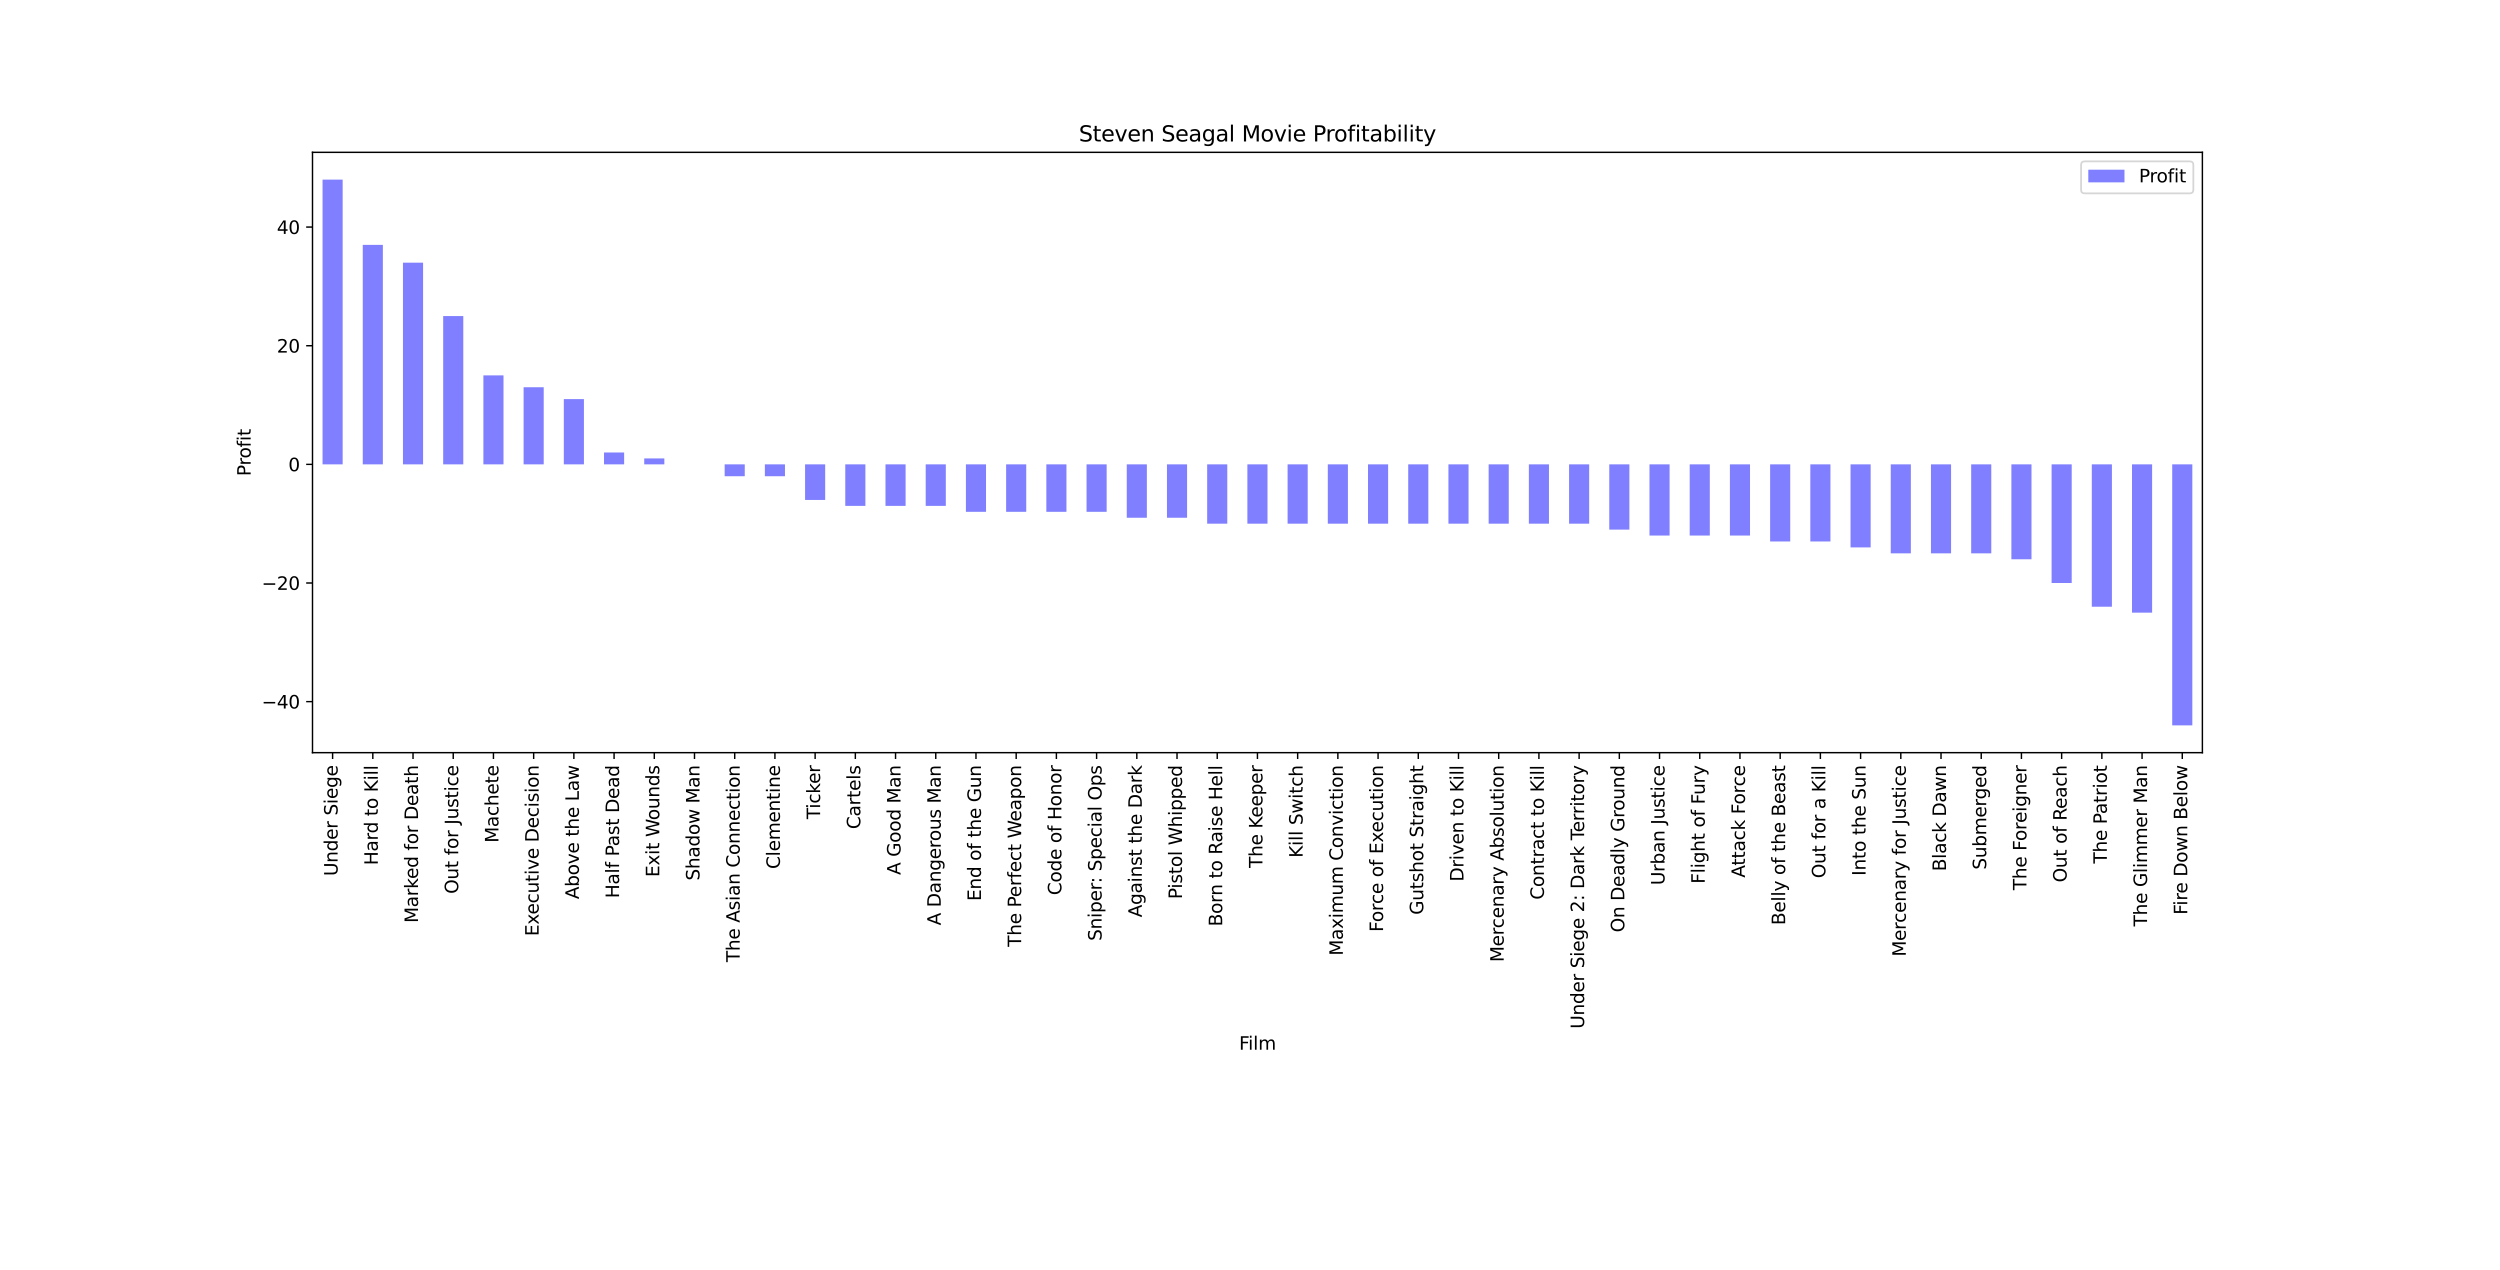 <?xml version="1.0" encoding="utf-8" standalone="no"?>
<!DOCTYPE svg PUBLIC "-//W3C//DTD SVG 1.1//EN"
  "http://www.w3.org/Graphics/SVG/1.1/DTD/svg11.dtd">
<svg xmlns:xlink="http://www.w3.org/1999/xlink" width="1382.4pt" height="702pt" viewBox="0 0 1382.4 702" xmlns="http://www.w3.org/2000/svg" version="1.1">
 <defs>
  <style type="text/css">*{stroke-linejoin: round; stroke-linecap: butt}</style>
 </defs>
 <g id="figure_1">
  <g id="patch_1">
   <path d="M 0 702 
L 1382.4 702 
L 1382.4 0 
L 0 0 
z
" style="fill: #ffffff"/>
  </g>
  <g id="axes_1">
   <g id="patch_2">
    <path d="M 172.8 416.186 
L 1217.829 416.186 
L 1217.829 84.24 
L 172.8 84.24 
z
" style="fill: #ffffff"/>
   </g>
   <g id="patch_3">
    <path d="M 178.359 256.773 
L 189.476 256.773 
L 189.476 99.328 
L 178.359 99.328 
z
" clip-path="url(#p9f03f732ff)" style="fill: #0000ff; opacity: 0.5"/>
   </g>
   <g id="patch_4">
    <path d="M 200.593 256.773 
L 211.711 256.773 
L 211.711 135.409 
L 200.593 135.409 
z
" clip-path="url(#p9f03f732ff)" style="fill: #0000ff; opacity: 0.5"/>
   </g>
   <g id="patch_5">
    <path d="M 222.828 256.773 
L 233.945 256.773 
L 233.945 145.25 
L 222.828 145.25 
z
" clip-path="url(#p9f03f732ff)" style="fill: #0000ff; opacity: 0.5"/>
   </g>
   <g id="patch_6">
    <path d="M 245.063 256.773 
L 256.18 256.773 
L 256.18 174.771 
L 245.063 174.771 
z
" clip-path="url(#p9f03f732ff)" style="fill: #0000ff; opacity: 0.5"/>
   </g>
   <g id="patch_7">
    <path d="M 267.297 256.773 
L 278.415 256.773 
L 278.415 207.572 
L 267.297 207.572 
z
" clip-path="url(#p9f03f732ff)" style="fill: #0000ff; opacity: 0.5"/>
   </g>
   <g id="patch_8">
    <path d="M 289.532 256.773 
L 300.649 256.773 
L 300.649 214.132 
L 289.532 214.132 
z
" clip-path="url(#p9f03f732ff)" style="fill: #0000ff; opacity: 0.5"/>
   </g>
   <g id="patch_9">
    <path d="M 311.767 256.773 
L 322.884 256.773 
L 322.884 220.692 
L 311.767 220.692 
z
" clip-path="url(#p9f03f732ff)" style="fill: #0000ff; opacity: 0.5"/>
   </g>
   <g id="patch_10">
    <path d="M 334.001 256.773 
L 345.119 256.773 
L 345.119 250.213 
L 334.001 250.213 
z
" clip-path="url(#p9f03f732ff)" style="fill: #0000ff; opacity: 0.5"/>
   </g>
   <g id="patch_11">
    <path d="M 356.236 256.773 
L 367.353 256.773 
L 367.353 253.493 
L 356.236 253.493 
z
" clip-path="url(#p9f03f732ff)" style="fill: #0000ff; opacity: 0.5"/>
   </g>
   <g id="patch_12">
    <path d="M 378.471 256.773 
L 389.588 256.773 
L 389.588 256.773 
L 378.471 256.773 
z
" clip-path="url(#p9f03f732ff)" style="fill: #0000ff; opacity: 0.5"/>
   </g>
   <g id="patch_13">
    <path d="M 400.705 256.773 
L 411.822 256.773 
L 411.822 263.333 
L 400.705 263.333 
z
" clip-path="url(#p9f03f732ff)" style="fill: #0000ff; opacity: 0.5"/>
   </g>
   <g id="patch_14">
    <path d="M 422.94 256.773 
L 434.057 256.773 
L 434.057 263.333 
L 422.94 263.333 
z
" clip-path="url(#p9f03f732ff)" style="fill: #0000ff; opacity: 0.5"/>
   </g>
   <g id="patch_15">
    <path d="M 445.174 256.773 
L 456.292 256.773 
L 456.292 276.454 
L 445.174 276.454 
z
" clip-path="url(#p9f03f732ff)" style="fill: #0000ff; opacity: 0.5"/>
   </g>
   <g id="patch_16">
    <path d="M 467.409 256.773 
L 478.526 256.773 
L 478.526 279.734 
L 467.409 279.734 
z
" clip-path="url(#p9f03f732ff)" style="fill: #0000ff; opacity: 0.5"/>
   </g>
   <g id="patch_17">
    <path d="M 489.644 256.773 
L 500.761 256.773 
L 500.761 279.734 
L 489.644 279.734 
z
" clip-path="url(#p9f03f732ff)" style="fill: #0000ff; opacity: 0.5"/>
   </g>
   <g id="patch_18">
    <path d="M 511.878 256.773 
L 522.996 256.773 
L 522.996 279.734 
L 511.878 279.734 
z
" clip-path="url(#p9f03f732ff)" style="fill: #0000ff; opacity: 0.5"/>
   </g>
   <g id="patch_19">
    <path d="M 534.113 256.773 
L 545.23 256.773 
L 545.23 283.014 
L 534.113 283.014 
z
" clip-path="url(#p9f03f732ff)" style="fill: #0000ff; opacity: 0.5"/>
   </g>
   <g id="patch_20">
    <path d="M 556.348 256.773 
L 567.465 256.773 
L 567.465 283.014 
L 556.348 283.014 
z
" clip-path="url(#p9f03f732ff)" style="fill: #0000ff; opacity: 0.5"/>
   </g>
   <g id="patch_21">
    <path d="M 578.582 256.773 
L 589.7 256.773 
L 589.7 283.014 
L 578.582 283.014 
z
" clip-path="url(#p9f03f732ff)" style="fill: #0000ff; opacity: 0.5"/>
   </g>
   <g id="patch_22">
    <path d="M 600.817 256.773 
L 611.934 256.773 
L 611.934 283.014 
L 600.817 283.014 
z
" clip-path="url(#p9f03f732ff)" style="fill: #0000ff; opacity: 0.5"/>
   </g>
   <g id="patch_23">
    <path d="M 623.052 256.773 
L 634.169 256.773 
L 634.169 286.294 
L 623.052 286.294 
z
" clip-path="url(#p9f03f732ff)" style="fill: #0000ff; opacity: 0.5"/>
   </g>
   <g id="patch_24">
    <path d="M 645.286 256.773 
L 656.404 256.773 
L 656.404 286.294 
L 645.286 286.294 
z
" clip-path="url(#p9f03f732ff)" style="fill: #0000ff; opacity: 0.5"/>
   </g>
   <g id="patch_25">
    <path d="M 667.521 256.773 
L 678.638 256.773 
L 678.638 289.574 
L 667.521 289.574 
z
" clip-path="url(#p9f03f732ff)" style="fill: #0000ff; opacity: 0.5"/>
   </g>
   <g id="patch_26">
    <path d="M 689.756 256.773 
L 700.873 256.773 
L 700.873 289.574 
L 689.756 289.574 
z
" clip-path="url(#p9f03f732ff)" style="fill: #0000ff; opacity: 0.5"/>
   </g>
   <g id="patch_27">
    <path d="M 711.99 256.773 
L 723.108 256.773 
L 723.108 289.574 
L 711.99 289.574 
z
" clip-path="url(#p9f03f732ff)" style="fill: #0000ff; opacity: 0.5"/>
   </g>
   <g id="patch_28">
    <path d="M 734.225 256.773 
L 745.342 256.773 
L 745.342 289.574 
L 734.225 289.574 
z
" clip-path="url(#p9f03f732ff)" style="fill: #0000ff; opacity: 0.5"/>
   </g>
   <g id="patch_29">
    <path d="M 756.46 256.773 
L 767.577 256.773 
L 767.577 289.574 
L 756.46 289.574 
z
" clip-path="url(#p9f03f732ff)" style="fill: #0000ff; opacity: 0.5"/>
   </g>
   <g id="patch_30">
    <path d="M 778.694 256.773 
L 789.812 256.773 
L 789.812 289.574 
L 778.694 289.574 
z
" clip-path="url(#p9f03f732ff)" style="fill: #0000ff; opacity: 0.5"/>
   </g>
   <g id="patch_31">
    <path d="M 800.929 256.773 
L 812.046 256.773 
L 812.046 289.574 
L 800.929 289.574 
z
" clip-path="url(#p9f03f732ff)" style="fill: #0000ff; opacity: 0.5"/>
   </g>
   <g id="patch_32">
    <path d="M 823.164 256.773 
L 834.281 256.773 
L 834.281 289.574 
L 823.164 289.574 
z
" clip-path="url(#p9f03f732ff)" style="fill: #0000ff; opacity: 0.5"/>
   </g>
   <g id="patch_33">
    <path d="M 845.398 256.773 
L 856.516 256.773 
L 856.516 289.574 
L 845.398 289.574 
z
" clip-path="url(#p9f03f732ff)" style="fill: #0000ff; opacity: 0.5"/>
   </g>
   <g id="patch_34">
    <path d="M 867.633 256.773 
L 878.75 256.773 
L 878.75 289.574 
L 867.633 289.574 
z
" clip-path="url(#p9f03f732ff)" style="fill: #0000ff; opacity: 0.5"/>
   </g>
   <g id="patch_35">
    <path d="M 889.867 256.773 
L 900.985 256.773 
L 900.985 292.854 
L 889.867 292.854 
z
" clip-path="url(#p9f03f732ff)" style="fill: #0000ff; opacity: 0.5"/>
   </g>
   <g id="patch_36">
    <path d="M 912.102 256.773 
L 923.219 256.773 
L 923.219 296.134 
L 912.102 296.134 
z
" clip-path="url(#p9f03f732ff)" style="fill: #0000ff; opacity: 0.5"/>
   </g>
   <g id="patch_37">
    <path d="M 934.337 256.773 
L 945.454 256.773 
L 945.454 296.134 
L 934.337 296.134 
z
" clip-path="url(#p9f03f732ff)" style="fill: #0000ff; opacity: 0.5"/>
   </g>
   <g id="patch_38">
    <path d="M 956.571 256.773 
L 967.689 256.773 
L 967.689 296.134 
L 956.571 296.134 
z
" clip-path="url(#p9f03f732ff)" style="fill: #0000ff; opacity: 0.5"/>
   </g>
   <g id="patch_39">
    <path d="M 978.806 256.773 
L 989.923 256.773 
L 989.923 299.414 
L 978.806 299.414 
z
" clip-path="url(#p9f03f732ff)" style="fill: #0000ff; opacity: 0.5"/>
   </g>
   <g id="patch_40">
    <path d="M 1001.041 256.773 
L 1012.158 256.773 
L 1012.158 299.414 
L 1001.041 299.414 
z
" clip-path="url(#p9f03f732ff)" style="fill: #0000ff; opacity: 0.5"/>
   </g>
   <g id="patch_41">
    <path d="M 1023.275 256.773 
L 1034.393 256.773 
L 1034.393 302.694 
L 1023.275 302.694 
z
" clip-path="url(#p9f03f732ff)" style="fill: #0000ff; opacity: 0.5"/>
   </g>
   <g id="patch_42">
    <path d="M 1045.51 256.773 
L 1056.627 256.773 
L 1056.627 305.974 
L 1045.51 305.974 
z
" clip-path="url(#p9f03f732ff)" style="fill: #0000ff; opacity: 0.5"/>
   </g>
   <g id="patch_43">
    <path d="M 1067.745 256.773 
L 1078.862 256.773 
L 1078.862 305.974 
L 1067.745 305.974 
z
" clip-path="url(#p9f03f732ff)" style="fill: #0000ff; opacity: 0.5"/>
   </g>
   <g id="patch_44">
    <path d="M 1089.979 256.773 
L 1101.097 256.773 
L 1101.097 305.974 
L 1089.979 305.974 
z
" clip-path="url(#p9f03f732ff)" style="fill: #0000ff; opacity: 0.5"/>
   </g>
   <g id="patch_45">
    <path d="M 1112.214 256.773 
L 1123.331 256.773 
L 1123.331 309.255 
L 1112.214 309.255 
z
" clip-path="url(#p9f03f732ff)" style="fill: #0000ff; opacity: 0.5"/>
   </g>
   <g id="patch_46">
    <path d="M 1134.449 256.773 
L 1145.566 256.773 
L 1145.566 322.375 
L 1134.449 322.375 
z
" clip-path="url(#p9f03f732ff)" style="fill: #0000ff; opacity: 0.5"/>
   </g>
   <g id="patch_47">
    <path d="M 1156.683 256.773 
L 1167.801 256.773 
L 1167.801 335.495 
L 1156.683 335.495 
z
" clip-path="url(#p9f03f732ff)" style="fill: #0000ff; opacity: 0.5"/>
   </g>
   <g id="patch_48">
    <path d="M 1178.918 256.773 
L 1190.035 256.773 
L 1190.035 338.775 
L 1178.918 338.775 
z
" clip-path="url(#p9f03f732ff)" style="fill: #0000ff; opacity: 0.5"/>
   </g>
   <g id="patch_49">
    <path d="M 1201.153 256.773 
L 1212.27 256.773 
L 1212.27 401.097 
L 1201.153 401.097 
z
" clip-path="url(#p9f03f732ff)" style="fill: #0000ff; opacity: 0.5"/>
   </g>
   <g id="matplotlib.axis_1">
    <g id="xtick_1">
     <g id="line2d_1">
      <defs>
       <path id="m7633b8ac5c" d="M 0 0 
L 0 3.5 
" style="stroke: #000000; stroke-width: 0.8"/>
      </defs>
      <g>
       <use xlink:href="#m7633b8ac5c" x="183.917" y="416.186" style="stroke: #000000; stroke-width: 0.8"/>
      </g>
     </g>
     <g id="text_1">
      <!-- Under Siege -->
      <g transform="translate(186.677 484.414) rotate(-90) scale(0.1 -0.1)">
       <defs>
        <path id="DejaVuSans-55" d="M 556 4666 
L 1191 4666 
L 1191 1831 
Q 1191 1081 1462 751 
Q 1734 422 2344 422 
Q 2950 422 3222 751 
Q 3494 1081 3494 1831 
L 3494 4666 
L 4128 4666 
L 4128 1753 
Q 4128 841 3676 375 
Q 3225 -91 2344 -91 
Q 1459 -91 1007 375 
Q 556 841 556 1753 
L 556 4666 
z
" transform="scale(0.016)"/>
        <path id="DejaVuSans-6e" d="M 3513 2113 
L 3513 0 
L 2938 0 
L 2938 2094 
Q 2938 2591 2744 2837 
Q 2550 3084 2163 3084 
Q 1697 3084 1428 2787 
Q 1159 2491 1159 1978 
L 1159 0 
L 581 0 
L 581 3500 
L 1159 3500 
L 1159 2956 
Q 1366 3272 1645 3428 
Q 1925 3584 2291 3584 
Q 2894 3584 3203 3211 
Q 3513 2838 3513 2113 
z
" transform="scale(0.016)"/>
        <path id="DejaVuSans-64" d="M 2906 2969 
L 2906 4863 
L 3481 4863 
L 3481 0 
L 2906 0 
L 2906 525 
Q 2725 213 2448 61 
Q 2172 -91 1784 -91 
Q 1150 -91 751 415 
Q 353 922 353 1747 
Q 353 2572 751 3078 
Q 1150 3584 1784 3584 
Q 2172 3584 2448 3432 
Q 2725 3281 2906 2969 
z
M 947 1747 
Q 947 1113 1208 752 
Q 1469 391 1925 391 
Q 2381 391 2643 752 
Q 2906 1113 2906 1747 
Q 2906 2381 2643 2742 
Q 2381 3103 1925 3103 
Q 1469 3103 1208 2742 
Q 947 2381 947 1747 
z
" transform="scale(0.016)"/>
        <path id="DejaVuSans-65" d="M 3597 1894 
L 3597 1613 
L 953 1613 
Q 991 1019 1311 708 
Q 1631 397 2203 397 
Q 2534 397 2845 478 
Q 3156 559 3463 722 
L 3463 178 
Q 3153 47 2828 -22 
Q 2503 -91 2169 -91 
Q 1331 -91 842 396 
Q 353 884 353 1716 
Q 353 2575 817 3079 
Q 1281 3584 2069 3584 
Q 2775 3584 3186 3129 
Q 3597 2675 3597 1894 
z
M 3022 2063 
Q 3016 2534 2758 2815 
Q 2500 3097 2075 3097 
Q 1594 3097 1305 2825 
Q 1016 2553 972 2059 
L 3022 2063 
z
" transform="scale(0.016)"/>
        <path id="DejaVuSans-72" d="M 2631 2963 
Q 2534 3019 2420 3045 
Q 2306 3072 2169 3072 
Q 1681 3072 1420 2755 
Q 1159 2438 1159 1844 
L 1159 0 
L 581 0 
L 581 3500 
L 1159 3500 
L 1159 2956 
Q 1341 3275 1631 3429 
Q 1922 3584 2338 3584 
Q 2397 3584 2469 3576 
Q 2541 3569 2628 3553 
L 2631 2963 
z
" transform="scale(0.016)"/>
        <path id="DejaVuSans-20" transform="scale(0.016)"/>
        <path id="DejaVuSans-53" d="M 3425 4513 
L 3425 3897 
Q 3066 4069 2747 4153 
Q 2428 4238 2131 4238 
Q 1616 4238 1336 4038 
Q 1056 3838 1056 3469 
Q 1056 3159 1242 3001 
Q 1428 2844 1947 2747 
L 2328 2669 
Q 3034 2534 3370 2195 
Q 3706 1856 3706 1288 
Q 3706 609 3251 259 
Q 2797 -91 1919 -91 
Q 1588 -91 1214 -16 
Q 841 59 441 206 
L 441 856 
Q 825 641 1194 531 
Q 1563 422 1919 422 
Q 2459 422 2753 634 
Q 3047 847 3047 1241 
Q 3047 1584 2836 1778 
Q 2625 1972 2144 2069 
L 1759 2144 
Q 1053 2284 737 2584 
Q 422 2884 422 3419 
Q 422 4038 858 4394 
Q 1294 4750 2059 4750 
Q 2388 4750 2728 4690 
Q 3069 4631 3425 4513 
z
" transform="scale(0.016)"/>
        <path id="DejaVuSans-69" d="M 603 3500 
L 1178 3500 
L 1178 0 
L 603 0 
L 603 3500 
z
M 603 4863 
L 1178 4863 
L 1178 4134 
L 603 4134 
L 603 4863 
z
" transform="scale(0.016)"/>
        <path id="DejaVuSans-67" d="M 2906 1791 
Q 2906 2416 2648 2759 
Q 2391 3103 1925 3103 
Q 1463 3103 1205 2759 
Q 947 2416 947 1791 
Q 947 1169 1205 825 
Q 1463 481 1925 481 
Q 2391 481 2648 825 
Q 2906 1169 2906 1791 
z
M 3481 434 
Q 3481 -459 3084 -895 
Q 2688 -1331 1869 -1331 
Q 1566 -1331 1297 -1286 
Q 1028 -1241 775 -1147 
L 775 -588 
Q 1028 -725 1275 -790 
Q 1522 -856 1778 -856 
Q 2344 -856 2625 -561 
Q 2906 -266 2906 331 
L 2906 616 
Q 2728 306 2450 153 
Q 2172 0 1784 0 
Q 1141 0 747 490 
Q 353 981 353 1791 
Q 353 2603 747 3093 
Q 1141 3584 1784 3584 
Q 2172 3584 2450 3431 
Q 2728 3278 2906 2969 
L 2906 3500 
L 3481 3500 
L 3481 434 
z
" transform="scale(0.016)"/>
       </defs>
       <use xlink:href="#DejaVuSans-55"/>
       <use xlink:href="#DejaVuSans-6e" x="73.193"/>
       <use xlink:href="#DejaVuSans-64" x="136.572"/>
       <use xlink:href="#DejaVuSans-65" x="200.049"/>
       <use xlink:href="#DejaVuSans-72" x="261.572"/>
       <use xlink:href="#DejaVuSans-20" x="302.686"/>
       <use xlink:href="#DejaVuSans-53" x="334.473"/>
       <use xlink:href="#DejaVuSans-69" x="397.949"/>
       <use xlink:href="#DejaVuSans-65" x="425.732"/>
       <use xlink:href="#DejaVuSans-67" x="487.256"/>
       <use xlink:href="#DejaVuSans-65" x="550.732"/>
      </g>
     </g>
    </g>
    <g id="xtick_2">
     <g id="line2d_2">
      <g>
       <use xlink:href="#m7633b8ac5c" x="206.152" y="416.186" style="stroke: #000000; stroke-width: 0.8"/>
      </g>
     </g>
     <g id="text_2">
      <!-- Hard to Kill -->
      <g transform="translate(208.911 478.406) rotate(-90) scale(0.1 -0.1)">
       <defs>
        <path id="DejaVuSans-48" d="M 628 4666 
L 1259 4666 
L 1259 2753 
L 3553 2753 
L 3553 4666 
L 4184 4666 
L 4184 0 
L 3553 0 
L 3553 2222 
L 1259 2222 
L 1259 0 
L 628 0 
L 628 4666 
z
" transform="scale(0.016)"/>
        <path id="DejaVuSans-61" d="M 2194 1759 
Q 1497 1759 1228 1600 
Q 959 1441 959 1056 
Q 959 750 1161 570 
Q 1363 391 1709 391 
Q 2188 391 2477 730 
Q 2766 1069 2766 1631 
L 2766 1759 
L 2194 1759 
z
M 3341 1997 
L 3341 0 
L 2766 0 
L 2766 531 
Q 2569 213 2275 61 
Q 1981 -91 1556 -91 
Q 1019 -91 701 211 
Q 384 513 384 1019 
Q 384 1609 779 1909 
Q 1175 2209 1959 2209 
L 2766 2209 
L 2766 2266 
Q 2766 2663 2505 2880 
Q 2244 3097 1772 3097 
Q 1472 3097 1187 3025 
Q 903 2953 641 2809 
L 641 3341 
Q 956 3463 1253 3523 
Q 1550 3584 1831 3584 
Q 2591 3584 2966 3190 
Q 3341 2797 3341 1997 
z
" transform="scale(0.016)"/>
        <path id="DejaVuSans-74" d="M 1172 4494 
L 1172 3500 
L 2356 3500 
L 2356 3053 
L 1172 3053 
L 1172 1153 
Q 1172 725 1289 603 
Q 1406 481 1766 481 
L 2356 481 
L 2356 0 
L 1766 0 
Q 1100 0 847 248 
Q 594 497 594 1153 
L 594 3053 
L 172 3053 
L 172 3500 
L 594 3500 
L 594 4494 
L 1172 4494 
z
" transform="scale(0.016)"/>
        <path id="DejaVuSans-6f" d="M 1959 3097 
Q 1497 3097 1228 2736 
Q 959 2375 959 1747 
Q 959 1119 1226 758 
Q 1494 397 1959 397 
Q 2419 397 2687 759 
Q 2956 1122 2956 1747 
Q 2956 2369 2687 2733 
Q 2419 3097 1959 3097 
z
M 1959 3584 
Q 2709 3584 3137 3096 
Q 3566 2609 3566 1747 
Q 3566 888 3137 398 
Q 2709 -91 1959 -91 
Q 1206 -91 779 398 
Q 353 888 353 1747 
Q 353 2609 779 3096 
Q 1206 3584 1959 3584 
z
" transform="scale(0.016)"/>
        <path id="DejaVuSans-4b" d="M 628 4666 
L 1259 4666 
L 1259 2694 
L 3353 4666 
L 4166 4666 
L 1850 2491 
L 4331 0 
L 3500 0 
L 1259 2247 
L 1259 0 
L 628 0 
L 628 4666 
z
" transform="scale(0.016)"/>
        <path id="DejaVuSans-6c" d="M 603 4863 
L 1178 4863 
L 1178 0 
L 603 0 
L 603 4863 
z
" transform="scale(0.016)"/>
       </defs>
       <use xlink:href="#DejaVuSans-48"/>
       <use xlink:href="#DejaVuSans-61" x="75.195"/>
       <use xlink:href="#DejaVuSans-72" x="136.475"/>
       <use xlink:href="#DejaVuSans-64" x="175.838"/>
       <use xlink:href="#DejaVuSans-20" x="239.314"/>
       <use xlink:href="#DejaVuSans-74" x="271.102"/>
       <use xlink:href="#DejaVuSans-6f" x="310.311"/>
       <use xlink:href="#DejaVuSans-20" x="371.492"/>
       <use xlink:href="#DejaVuSans-4b" x="403.279"/>
       <use xlink:href="#DejaVuSans-69" x="468.855"/>
       <use xlink:href="#DejaVuSans-6c" x="496.639"/>
       <use xlink:href="#DejaVuSans-6c" x="524.422"/>
      </g>
     </g>
    </g>
    <g id="xtick_3">
     <g id="line2d_3">
      <g>
       <use xlink:href="#m7633b8ac5c" x="228.387" y="416.186" style="stroke: #000000; stroke-width: 0.8"/>
      </g>
     </g>
     <g id="text_3">
      <!-- Marked for Death -->
      <g transform="translate(231.146 510.328) rotate(-90) scale(0.1 -0.1)">
       <defs>
        <path id="DejaVuSans-4d" d="M 628 4666 
L 1569 4666 
L 2759 1491 
L 3956 4666 
L 4897 4666 
L 4897 0 
L 4281 0 
L 4281 4097 
L 3078 897 
L 2444 897 
L 1241 4097 
L 1241 0 
L 628 0 
L 628 4666 
z
" transform="scale(0.016)"/>
        <path id="DejaVuSans-6b" d="M 581 4863 
L 1159 4863 
L 1159 1991 
L 2875 3500 
L 3609 3500 
L 1753 1863 
L 3688 0 
L 2938 0 
L 1159 1709 
L 1159 0 
L 581 0 
L 581 4863 
z
" transform="scale(0.016)"/>
        <path id="DejaVuSans-66" d="M 2375 4863 
L 2375 4384 
L 1825 4384 
Q 1516 4384 1395 4259 
Q 1275 4134 1275 3809 
L 1275 3500 
L 2222 3500 
L 2222 3053 
L 1275 3053 
L 1275 0 
L 697 0 
L 697 3053 
L 147 3053 
L 147 3500 
L 697 3500 
L 697 3744 
Q 697 4328 969 4595 
Q 1241 4863 1831 4863 
L 2375 4863 
z
" transform="scale(0.016)"/>
        <path id="DejaVuSans-44" d="M 1259 4147 
L 1259 519 
L 2022 519 
Q 2988 519 3436 956 
Q 3884 1394 3884 2338 
Q 3884 3275 3436 3711 
Q 2988 4147 2022 4147 
L 1259 4147 
z
M 628 4666 
L 1925 4666 
Q 3281 4666 3915 4102 
Q 4550 3538 4550 2338 
Q 4550 1131 3912 565 
Q 3275 0 1925 0 
L 628 0 
L 628 4666 
z
" transform="scale(0.016)"/>
        <path id="DejaVuSans-68" d="M 3513 2113 
L 3513 0 
L 2938 0 
L 2938 2094 
Q 2938 2591 2744 2837 
Q 2550 3084 2163 3084 
Q 1697 3084 1428 2787 
Q 1159 2491 1159 1978 
L 1159 0 
L 581 0 
L 581 4863 
L 1159 4863 
L 1159 2956 
Q 1366 3272 1645 3428 
Q 1925 3584 2291 3584 
Q 2894 3584 3203 3211 
Q 3513 2838 3513 2113 
z
" transform="scale(0.016)"/>
       </defs>
       <use xlink:href="#DejaVuSans-4d"/>
       <use xlink:href="#DejaVuSans-61" x="86.279"/>
       <use xlink:href="#DejaVuSans-72" x="147.559"/>
       <use xlink:href="#DejaVuSans-6b" x="188.672"/>
       <use xlink:href="#DejaVuSans-65" x="242.957"/>
       <use xlink:href="#DejaVuSans-64" x="304.48"/>
       <use xlink:href="#DejaVuSans-20" x="367.957"/>
       <use xlink:href="#DejaVuSans-66" x="399.744"/>
       <use xlink:href="#DejaVuSans-6f" x="434.949"/>
       <use xlink:href="#DejaVuSans-72" x="496.131"/>
       <use xlink:href="#DejaVuSans-20" x="537.244"/>
       <use xlink:href="#DejaVuSans-44" x="569.031"/>
       <use xlink:href="#DejaVuSans-65" x="646.033"/>
       <use xlink:href="#DejaVuSans-61" x="707.557"/>
       <use xlink:href="#DejaVuSans-74" x="768.836"/>
       <use xlink:href="#DejaVuSans-68" x="808.045"/>
      </g>
     </g>
    </g>
    <g id="xtick_4">
     <g id="line2d_4">
      <g>
       <use xlink:href="#m7633b8ac5c" x="250.621" y="416.186" style="stroke: #000000; stroke-width: 0.8"/>
      </g>
     </g>
     <g id="text_4">
      <!-- Out for Justice -->
      <g transform="translate(253.381 494.269) rotate(-90) scale(0.1 -0.1)">
       <defs>
        <path id="DejaVuSans-4f" d="M 2522 4238 
Q 1834 4238 1429 3725 
Q 1025 3213 1025 2328 
Q 1025 1447 1429 934 
Q 1834 422 2522 422 
Q 3209 422 3611 934 
Q 4013 1447 4013 2328 
Q 4013 3213 3611 3725 
Q 3209 4238 2522 4238 
z
M 2522 4750 
Q 3503 4750 4090 4092 
Q 4678 3434 4678 2328 
Q 4678 1225 4090 567 
Q 3503 -91 2522 -91 
Q 1538 -91 948 565 
Q 359 1222 359 2328 
Q 359 3434 948 4092 
Q 1538 4750 2522 4750 
z
" transform="scale(0.016)"/>
        <path id="DejaVuSans-75" d="M 544 1381 
L 544 3500 
L 1119 3500 
L 1119 1403 
Q 1119 906 1312 657 
Q 1506 409 1894 409 
Q 2359 409 2629 706 
Q 2900 1003 2900 1516 
L 2900 3500 
L 3475 3500 
L 3475 0 
L 2900 0 
L 2900 538 
Q 2691 219 2414 64 
Q 2138 -91 1772 -91 
Q 1169 -91 856 284 
Q 544 659 544 1381 
z
M 1991 3584 
L 1991 3584 
z
" transform="scale(0.016)"/>
        <path id="DejaVuSans-4a" d="M 628 4666 
L 1259 4666 
L 1259 325 
Q 1259 -519 939 -900 
Q 619 -1281 -91 -1281 
L -331 -1281 
L -331 -750 
L -134 -750 
Q 284 -750 456 -515 
Q 628 -281 628 325 
L 628 4666 
z
" transform="scale(0.016)"/>
        <path id="DejaVuSans-73" d="M 2834 3397 
L 2834 2853 
Q 2591 2978 2328 3040 
Q 2066 3103 1784 3103 
Q 1356 3103 1142 2972 
Q 928 2841 928 2578 
Q 928 2378 1081 2264 
Q 1234 2150 1697 2047 
L 1894 2003 
Q 2506 1872 2764 1633 
Q 3022 1394 3022 966 
Q 3022 478 2636 193 
Q 2250 -91 1575 -91 
Q 1294 -91 989 -36 
Q 684 19 347 128 
L 347 722 
Q 666 556 975 473 
Q 1284 391 1588 391 
Q 1994 391 2212 530 
Q 2431 669 2431 922 
Q 2431 1156 2273 1281 
Q 2116 1406 1581 1522 
L 1381 1569 
Q 847 1681 609 1914 
Q 372 2147 372 2553 
Q 372 3047 722 3315 
Q 1072 3584 1716 3584 
Q 2034 3584 2315 3537 
Q 2597 3491 2834 3397 
z
" transform="scale(0.016)"/>
        <path id="DejaVuSans-63" d="M 3122 3366 
L 3122 2828 
Q 2878 2963 2633 3030 
Q 2388 3097 2138 3097 
Q 1578 3097 1268 2742 
Q 959 2388 959 1747 
Q 959 1106 1268 751 
Q 1578 397 2138 397 
Q 2388 397 2633 464 
Q 2878 531 3122 666 
L 3122 134 
Q 2881 22 2623 -34 
Q 2366 -91 2075 -91 
Q 1284 -91 818 406 
Q 353 903 353 1747 
Q 353 2603 823 3093 
Q 1294 3584 2113 3584 
Q 2378 3584 2631 3529 
Q 2884 3475 3122 3366 
z
" transform="scale(0.016)"/>
       </defs>
       <use xlink:href="#DejaVuSans-4f"/>
       <use xlink:href="#DejaVuSans-75" x="78.711"/>
       <use xlink:href="#DejaVuSans-74" x="142.09"/>
       <use xlink:href="#DejaVuSans-20" x="181.299"/>
       <use xlink:href="#DejaVuSans-66" x="213.086"/>
       <use xlink:href="#DejaVuSans-6f" x="248.291"/>
       <use xlink:href="#DejaVuSans-72" x="309.473"/>
       <use xlink:href="#DejaVuSans-20" x="350.586"/>
       <use xlink:href="#DejaVuSans-4a" x="382.373"/>
       <use xlink:href="#DejaVuSans-75" x="411.865"/>
       <use xlink:href="#DejaVuSans-73" x="475.244"/>
       <use xlink:href="#DejaVuSans-74" x="527.344"/>
       <use xlink:href="#DejaVuSans-69" x="566.553"/>
       <use xlink:href="#DejaVuSans-63" x="594.336"/>
       <use xlink:href="#DejaVuSans-65" x="649.316"/>
      </g>
     </g>
    </g>
    <g id="xtick_5">
     <g id="line2d_5">
      <g>
       <use xlink:href="#m7633b8ac5c" x="272.856" y="416.186" style="stroke: #000000; stroke-width: 0.8"/>
      </g>
     </g>
     <g id="text_5">
      <!-- Machete -->
      <g transform="translate(275.615 466.004) rotate(-90) scale(0.1 -0.1)">
       <use xlink:href="#DejaVuSans-4d"/>
       <use xlink:href="#DejaVuSans-61" x="86.279"/>
       <use xlink:href="#DejaVuSans-63" x="147.559"/>
       <use xlink:href="#DejaVuSans-68" x="202.539"/>
       <use xlink:href="#DejaVuSans-65" x="265.918"/>
       <use xlink:href="#DejaVuSans-74" x="327.441"/>
       <use xlink:href="#DejaVuSans-65" x="366.65"/>
      </g>
     </g>
    </g>
    <g id="xtick_6">
     <g id="line2d_6">
      <g>
       <use xlink:href="#m7633b8ac5c" x="295.091" y="416.186" style="stroke: #000000; stroke-width: 0.8"/>
      </g>
     </g>
     <g id="text_6">
      <!-- Executive Decision -->
      <g transform="translate(297.85 517.622) rotate(-90) scale(0.1 -0.1)">
       <defs>
        <path id="DejaVuSans-45" d="M 628 4666 
L 3578 4666 
L 3578 4134 
L 1259 4134 
L 1259 2753 
L 3481 2753 
L 3481 2222 
L 1259 2222 
L 1259 531 
L 3634 531 
L 3634 0 
L 628 0 
L 628 4666 
z
" transform="scale(0.016)"/>
        <path id="DejaVuSans-78" d="M 3513 3500 
L 2247 1797 
L 3578 0 
L 2900 0 
L 1881 1375 
L 863 0 
L 184 0 
L 1544 1831 
L 300 3500 
L 978 3500 
L 1906 2253 
L 2834 3500 
L 3513 3500 
z
" transform="scale(0.016)"/>
        <path id="DejaVuSans-76" d="M 191 3500 
L 800 3500 
L 1894 563 
L 2988 3500 
L 3597 3500 
L 2284 0 
L 1503 0 
L 191 3500 
z
" transform="scale(0.016)"/>
       </defs>
       <use xlink:href="#DejaVuSans-45"/>
       <use xlink:href="#DejaVuSans-78" x="63.184"/>
       <use xlink:href="#DejaVuSans-65" x="119.238"/>
       <use xlink:href="#DejaVuSans-63" x="180.762"/>
       <use xlink:href="#DejaVuSans-75" x="235.742"/>
       <use xlink:href="#DejaVuSans-74" x="299.121"/>
       <use xlink:href="#DejaVuSans-69" x="338.33"/>
       <use xlink:href="#DejaVuSans-76" x="366.113"/>
       <use xlink:href="#DejaVuSans-65" x="425.293"/>
       <use xlink:href="#DejaVuSans-20" x="486.816"/>
       <use xlink:href="#DejaVuSans-44" x="518.604"/>
       <use xlink:href="#DejaVuSans-65" x="595.605"/>
       <use xlink:href="#DejaVuSans-63" x="657.129"/>
       <use xlink:href="#DejaVuSans-69" x="712.109"/>
       <use xlink:href="#DejaVuSans-73" x="739.893"/>
       <use xlink:href="#DejaVuSans-69" x="791.992"/>
       <use xlink:href="#DejaVuSans-6f" x="819.775"/>
       <use xlink:href="#DejaVuSans-6e" x="880.957"/>
      </g>
     </g>
    </g>
    <g id="xtick_7">
     <g id="line2d_7">
      <g>
       <use xlink:href="#m7633b8ac5c" x="317.325" y="416.186" style="stroke: #000000; stroke-width: 0.8"/>
      </g>
     </g>
     <g id="text_7">
      <!-- Above the Law -->
      <g transform="translate(320.085 497.211) rotate(-90) scale(0.1 -0.1)">
       <defs>
        <path id="DejaVuSans-41" d="M 2188 4044 
L 1331 1722 
L 3047 1722 
L 2188 4044 
z
M 1831 4666 
L 2547 4666 
L 4325 0 
L 3669 0 
L 3244 1197 
L 1141 1197 
L 716 0 
L 50 0 
L 1831 4666 
z
" transform="scale(0.016)"/>
        <path id="DejaVuSans-62" d="M 3116 1747 
Q 3116 2381 2855 2742 
Q 2594 3103 2138 3103 
Q 1681 3103 1420 2742 
Q 1159 2381 1159 1747 
Q 1159 1113 1420 752 
Q 1681 391 2138 391 
Q 2594 391 2855 752 
Q 3116 1113 3116 1747 
z
M 1159 2969 
Q 1341 3281 1617 3432 
Q 1894 3584 2278 3584 
Q 2916 3584 3314 3078 
Q 3713 2572 3713 1747 
Q 3713 922 3314 415 
Q 2916 -91 2278 -91 
Q 1894 -91 1617 61 
Q 1341 213 1159 525 
L 1159 0 
L 581 0 
L 581 4863 
L 1159 4863 
L 1159 2969 
z
" transform="scale(0.016)"/>
        <path id="DejaVuSans-4c" d="M 628 4666 
L 1259 4666 
L 1259 531 
L 3531 531 
L 3531 0 
L 628 0 
L 628 4666 
z
" transform="scale(0.016)"/>
        <path id="DejaVuSans-77" d="M 269 3500 
L 844 3500 
L 1563 769 
L 2278 3500 
L 2956 3500 
L 3675 769 
L 4391 3500 
L 4966 3500 
L 4050 0 
L 3372 0 
L 2619 2869 
L 1863 0 
L 1184 0 
L 269 3500 
z
" transform="scale(0.016)"/>
       </defs>
       <use xlink:href="#DejaVuSans-41"/>
       <use xlink:href="#DejaVuSans-62" x="68.408"/>
       <use xlink:href="#DejaVuSans-6f" x="131.885"/>
       <use xlink:href="#DejaVuSans-76" x="193.066"/>
       <use xlink:href="#DejaVuSans-65" x="252.246"/>
       <use xlink:href="#DejaVuSans-20" x="313.77"/>
       <use xlink:href="#DejaVuSans-74" x="345.557"/>
       <use xlink:href="#DejaVuSans-68" x="384.766"/>
       <use xlink:href="#DejaVuSans-65" x="448.145"/>
       <use xlink:href="#DejaVuSans-20" x="509.668"/>
       <use xlink:href="#DejaVuSans-4c" x="541.455"/>
       <use xlink:href="#DejaVuSans-61" x="597.168"/>
       <use xlink:href="#DejaVuSans-77" x="658.447"/>
      </g>
     </g>
    </g>
    <g id="xtick_8">
     <g id="line2d_8">
      <g>
       <use xlink:href="#m7633b8ac5c" x="339.56" y="416.186" style="stroke: #000000; stroke-width: 0.8"/>
      </g>
     </g>
     <g id="text_8">
      <!-- Half Past Dead -->
      <g transform="translate(342.319 496.656) rotate(-90) scale(0.1 -0.1)">
       <defs>
        <path id="DejaVuSans-50" d="M 1259 4147 
L 1259 2394 
L 2053 2394 
Q 2494 2394 2734 2622 
Q 2975 2850 2975 3272 
Q 2975 3691 2734 3919 
Q 2494 4147 2053 4147 
L 1259 4147 
z
M 628 4666 
L 2053 4666 
Q 2838 4666 3239 4311 
Q 3641 3956 3641 3272 
Q 3641 2581 3239 2228 
Q 2838 1875 2053 1875 
L 1259 1875 
L 1259 0 
L 628 0 
L 628 4666 
z
" transform="scale(0.016)"/>
       </defs>
       <use xlink:href="#DejaVuSans-48"/>
       <use xlink:href="#DejaVuSans-61" x="75.195"/>
       <use xlink:href="#DejaVuSans-6c" x="136.475"/>
       <use xlink:href="#DejaVuSans-66" x="164.258"/>
       <use xlink:href="#DejaVuSans-20" x="199.463"/>
       <use xlink:href="#DejaVuSans-50" x="231.25"/>
       <use xlink:href="#DejaVuSans-61" x="287.053"/>
       <use xlink:href="#DejaVuSans-73" x="348.332"/>
       <use xlink:href="#DejaVuSans-74" x="400.432"/>
       <use xlink:href="#DejaVuSans-20" x="439.641"/>
       <use xlink:href="#DejaVuSans-44" x="471.428"/>
       <use xlink:href="#DejaVuSans-65" x="548.43"/>
       <use xlink:href="#DejaVuSans-61" x="609.953"/>
       <use xlink:href="#DejaVuSans-64" x="671.232"/>
      </g>
     </g>
    </g>
    <g id="xtick_9">
     <g id="line2d_9">
      <g>
       <use xlink:href="#m7633b8ac5c" x="361.795" y="416.186" style="stroke: #000000; stroke-width: 0.8"/>
      </g>
     </g>
     <g id="text_9">
      <!-- Exit Wounds -->
      <g transform="translate(364.554 484.951) rotate(-90) scale(0.1 -0.1)">
       <defs>
        <path id="DejaVuSans-57" d="M 213 4666 
L 850 4666 
L 1831 722 
L 2809 4666 
L 3519 4666 
L 4500 722 
L 5478 4666 
L 6119 4666 
L 4947 0 
L 4153 0 
L 3169 4050 
L 2175 0 
L 1381 0 
L 213 4666 
z
" transform="scale(0.016)"/>
       </defs>
       <use xlink:href="#DejaVuSans-45"/>
       <use xlink:href="#DejaVuSans-78" x="63.184"/>
       <use xlink:href="#DejaVuSans-69" x="122.363"/>
       <use xlink:href="#DejaVuSans-74" x="150.146"/>
       <use xlink:href="#DejaVuSans-20" x="189.355"/>
       <use xlink:href="#DejaVuSans-57" x="221.143"/>
       <use xlink:href="#DejaVuSans-6f" x="314.145"/>
       <use xlink:href="#DejaVuSans-75" x="375.326"/>
       <use xlink:href="#DejaVuSans-6e" x="438.705"/>
       <use xlink:href="#DejaVuSans-64" x="502.084"/>
       <use xlink:href="#DejaVuSans-73" x="565.561"/>
      </g>
     </g>
    </g>
    <g id="xtick_10">
     <g id="line2d_10">
      <g>
       <use xlink:href="#m7633b8ac5c" x="384.029" y="416.186" style="stroke: #000000; stroke-width: 0.8"/>
      </g>
     </g>
     <g id="text_10">
      <!-- Shadow Man -->
      <g transform="translate(386.789 486.917) rotate(-90) scale(0.1 -0.1)">
       <use xlink:href="#DejaVuSans-53"/>
       <use xlink:href="#DejaVuSans-68" x="63.477"/>
       <use xlink:href="#DejaVuSans-61" x="126.855"/>
       <use xlink:href="#DejaVuSans-64" x="188.135"/>
       <use xlink:href="#DejaVuSans-6f" x="251.611"/>
       <use xlink:href="#DejaVuSans-77" x="312.793"/>
       <use xlink:href="#DejaVuSans-20" x="394.58"/>
       <use xlink:href="#DejaVuSans-4d" x="426.367"/>
       <use xlink:href="#DejaVuSans-61" x="512.646"/>
       <use xlink:href="#DejaVuSans-6e" x="573.926"/>
      </g>
     </g>
    </g>
    <g id="xtick_11">
     <g id="line2d_11">
      <g>
       <use xlink:href="#m7633b8ac5c" x="406.264" y="416.186" style="stroke: #000000; stroke-width: 0.8"/>
      </g>
     </g>
     <g id="text_11">
      <!-- The Asian Connection -->
      <g transform="translate(409.023 532.017) rotate(-90) scale(0.1 -0.1)">
       <defs>
        <path id="DejaVuSans-54" d="M -19 4666 
L 3928 4666 
L 3928 4134 
L 2272 4134 
L 2272 0 
L 1638 0 
L 1638 4134 
L -19 4134 
L -19 4666 
z
" transform="scale(0.016)"/>
        <path id="DejaVuSans-43" d="M 4122 4306 
L 4122 3641 
Q 3803 3938 3442 4084 
Q 3081 4231 2675 4231 
Q 1875 4231 1450 3742 
Q 1025 3253 1025 2328 
Q 1025 1406 1450 917 
Q 1875 428 2675 428 
Q 3081 428 3442 575 
Q 3803 722 4122 1019 
L 4122 359 
Q 3791 134 3420 21 
Q 3050 -91 2638 -91 
Q 1578 -91 968 557 
Q 359 1206 359 2328 
Q 359 3453 968 4101 
Q 1578 4750 2638 4750 
Q 3056 4750 3426 4639 
Q 3797 4528 4122 4306 
z
" transform="scale(0.016)"/>
       </defs>
       <use xlink:href="#DejaVuSans-54"/>
       <use xlink:href="#DejaVuSans-68" x="61.084"/>
       <use xlink:href="#DejaVuSans-65" x="124.463"/>
       <use xlink:href="#DejaVuSans-20" x="185.986"/>
       <use xlink:href="#DejaVuSans-41" x="217.773"/>
       <use xlink:href="#DejaVuSans-73" x="286.182"/>
       <use xlink:href="#DejaVuSans-69" x="338.281"/>
       <use xlink:href="#DejaVuSans-61" x="366.064"/>
       <use xlink:href="#DejaVuSans-6e" x="427.344"/>
       <use xlink:href="#DejaVuSans-20" x="490.723"/>
       <use xlink:href="#DejaVuSans-43" x="522.51"/>
       <use xlink:href="#DejaVuSans-6f" x="592.334"/>
       <use xlink:href="#DejaVuSans-6e" x="653.516"/>
       <use xlink:href="#DejaVuSans-6e" x="716.895"/>
       <use xlink:href="#DejaVuSans-65" x="780.273"/>
       <use xlink:href="#DejaVuSans-63" x="841.797"/>
       <use xlink:href="#DejaVuSans-74" x="896.777"/>
       <use xlink:href="#DejaVuSans-69" x="935.986"/>
       <use xlink:href="#DejaVuSans-6f" x="963.77"/>
       <use xlink:href="#DejaVuSans-6e" x="1024.951"/>
      </g>
     </g>
    </g>
    <g id="xtick_12">
     <g id="line2d_12">
      <g>
       <use xlink:href="#m7633b8ac5c" x="428.498" y="416.186" style="stroke: #000000; stroke-width: 0.8"/>
      </g>
     </g>
     <g id="text_12">
      <!-- Clementine -->
      <g transform="translate(431.258 480.52) rotate(-90) scale(0.1 -0.1)">
       <defs>
        <path id="DejaVuSans-6d" d="M 3328 2828 
Q 3544 3216 3844 3400 
Q 4144 3584 4550 3584 
Q 5097 3584 5394 3201 
Q 5691 2819 5691 2113 
L 5691 0 
L 5113 0 
L 5113 2094 
Q 5113 2597 4934 2840 
Q 4756 3084 4391 3084 
Q 3944 3084 3684 2787 
Q 3425 2491 3425 1978 
L 3425 0 
L 2847 0 
L 2847 2094 
Q 2847 2600 2669 2842 
Q 2491 3084 2119 3084 
Q 1678 3084 1418 2786 
Q 1159 2488 1159 1978 
L 1159 0 
L 581 0 
L 581 3500 
L 1159 3500 
L 1159 2956 
Q 1356 3278 1631 3431 
Q 1906 3584 2284 3584 
Q 2666 3584 2933 3390 
Q 3200 3197 3328 2828 
z
" transform="scale(0.016)"/>
       </defs>
       <use xlink:href="#DejaVuSans-43"/>
       <use xlink:href="#DejaVuSans-6c" x="69.824"/>
       <use xlink:href="#DejaVuSans-65" x="97.607"/>
       <use xlink:href="#DejaVuSans-6d" x="159.131"/>
       <use xlink:href="#DejaVuSans-65" x="256.543"/>
       <use xlink:href="#DejaVuSans-6e" x="318.066"/>
       <use xlink:href="#DejaVuSans-74" x="381.445"/>
       <use xlink:href="#DejaVuSans-69" x="420.654"/>
       <use xlink:href="#DejaVuSans-6e" x="448.438"/>
       <use xlink:href="#DejaVuSans-65" x="511.816"/>
      </g>
     </g>
    </g>
    <g id="xtick_13">
     <g id="line2d_13">
      <g>
       <use xlink:href="#m7633b8ac5c" x="450.733" y="416.186" style="stroke: #000000; stroke-width: 0.8"/>
      </g>
     </g>
     <g id="text_13">
      <!-- Ticker -->
      <g transform="translate(453.493 452.95) rotate(-90) scale(0.1 -0.1)">
       <use xlink:href="#DejaVuSans-54"/>
       <use xlink:href="#DejaVuSans-69" x="57.959"/>
       <use xlink:href="#DejaVuSans-63" x="85.742"/>
       <use xlink:href="#DejaVuSans-6b" x="140.723"/>
       <use xlink:href="#DejaVuSans-65" x="195.008"/>
       <use xlink:href="#DejaVuSans-72" x="256.531"/>
      </g>
     </g>
    </g>
    <g id="xtick_14">
     <g id="line2d_14">
      <g>
       <use xlink:href="#m7633b8ac5c" x="472.968" y="416.186" style="stroke: #000000; stroke-width: 0.8"/>
      </g>
     </g>
     <g id="text_14">
      <!-- Cartels -->
      <g transform="translate(475.727 458.469) rotate(-90) scale(0.1 -0.1)">
       <use xlink:href="#DejaVuSans-43"/>
       <use xlink:href="#DejaVuSans-61" x="69.824"/>
       <use xlink:href="#DejaVuSans-72" x="131.104"/>
       <use xlink:href="#DejaVuSans-74" x="172.217"/>
       <use xlink:href="#DejaVuSans-65" x="211.426"/>
       <use xlink:href="#DejaVuSans-6c" x="272.949"/>
       <use xlink:href="#DejaVuSans-73" x="300.732"/>
      </g>
     </g>
    </g>
    <g id="xtick_15">
     <g id="line2d_15">
      <g>
       <use xlink:href="#m7633b8ac5c" x="495.202" y="416.186" style="stroke: #000000; stroke-width: 0.8"/>
      </g>
     </g>
     <g id="text_15">
      <!-- A Good Man -->
      <g transform="translate(497.962 483.811) rotate(-90) scale(0.1 -0.1)">
       <defs>
        <path id="DejaVuSans-47" d="M 3809 666 
L 3809 1919 
L 2778 1919 
L 2778 2438 
L 4434 2438 
L 4434 434 
Q 4069 175 3628 42 
Q 3188 -91 2688 -91 
Q 1594 -91 976 548 
Q 359 1188 359 2328 
Q 359 3472 976 4111 
Q 1594 4750 2688 4750 
Q 3144 4750 3555 4637 
Q 3966 4525 4313 4306 
L 4313 3634 
Q 3963 3931 3569 4081 
Q 3175 4231 2741 4231 
Q 1884 4231 1454 3753 
Q 1025 3275 1025 2328 
Q 1025 1384 1454 906 
Q 1884 428 2741 428 
Q 3075 428 3337 486 
Q 3600 544 3809 666 
z
" transform="scale(0.016)"/>
       </defs>
       <use xlink:href="#DejaVuSans-41"/>
       <use xlink:href="#DejaVuSans-20" x="68.408"/>
       <use xlink:href="#DejaVuSans-47" x="100.195"/>
       <use xlink:href="#DejaVuSans-6f" x="177.686"/>
       <use xlink:href="#DejaVuSans-6f" x="238.867"/>
       <use xlink:href="#DejaVuSans-64" x="300.049"/>
       <use xlink:href="#DejaVuSans-20" x="363.525"/>
       <use xlink:href="#DejaVuSans-4d" x="395.312"/>
       <use xlink:href="#DejaVuSans-61" x="481.592"/>
       <use xlink:href="#DejaVuSans-6e" x="542.871"/>
      </g>
     </g>
    </g>
    <g id="xtick_16">
     <g id="line2d_16">
      <g>
       <use xlink:href="#m7633b8ac5c" x="517.437" y="416.186" style="stroke: #000000; stroke-width: 0.8"/>
      </g>
     </g>
     <g id="text_16">
      <!-- A Dangerous Man -->
      <g transform="translate(520.196 511.695) rotate(-90) scale(0.1 -0.1)">
       <use xlink:href="#DejaVuSans-41"/>
       <use xlink:href="#DejaVuSans-20" x="68.408"/>
       <use xlink:href="#DejaVuSans-44" x="100.195"/>
       <use xlink:href="#DejaVuSans-61" x="177.197"/>
       <use xlink:href="#DejaVuSans-6e" x="238.477"/>
       <use xlink:href="#DejaVuSans-67" x="301.855"/>
       <use xlink:href="#DejaVuSans-65" x="365.332"/>
       <use xlink:href="#DejaVuSans-72" x="426.855"/>
       <use xlink:href="#DejaVuSans-6f" x="465.719"/>
       <use xlink:href="#DejaVuSans-75" x="526.9"/>
       <use xlink:href="#DejaVuSans-73" x="590.279"/>
       <use xlink:href="#DejaVuSans-20" x="642.379"/>
       <use xlink:href="#DejaVuSans-4d" x="674.166"/>
       <use xlink:href="#DejaVuSans-61" x="760.445"/>
       <use xlink:href="#DejaVuSans-6e" x="821.725"/>
      </g>
     </g>
    </g>
    <g id="xtick_17">
     <g id="line2d_17">
      <g>
       <use xlink:href="#m7633b8ac5c" x="539.672" y="416.186" style="stroke: #000000; stroke-width: 0.8"/>
      </g>
     </g>
     <g id="text_17">
      <!-- End of the Gun -->
      <g transform="translate(542.431 498.198) rotate(-90) scale(0.1 -0.1)">
       <use xlink:href="#DejaVuSans-45"/>
       <use xlink:href="#DejaVuSans-6e" x="63.184"/>
       <use xlink:href="#DejaVuSans-64" x="126.562"/>
       <use xlink:href="#DejaVuSans-20" x="190.039"/>
       <use xlink:href="#DejaVuSans-6f" x="221.826"/>
       <use xlink:href="#DejaVuSans-66" x="283.008"/>
       <use xlink:href="#DejaVuSans-20" x="318.213"/>
       <use xlink:href="#DejaVuSans-74" x="350"/>
       <use xlink:href="#DejaVuSans-68" x="389.209"/>
       <use xlink:href="#DejaVuSans-65" x="452.588"/>
       <use xlink:href="#DejaVuSans-20" x="514.111"/>
       <use xlink:href="#DejaVuSans-47" x="545.898"/>
       <use xlink:href="#DejaVuSans-75" x="623.389"/>
       <use xlink:href="#DejaVuSans-6e" x="686.768"/>
      </g>
     </g>
    </g>
    <g id="xtick_18">
     <g id="line2d_18">
      <g>
       <use xlink:href="#m7633b8ac5c" x="561.906" y="416.186" style="stroke: #000000; stroke-width: 0.8"/>
      </g>
     </g>
     <g id="text_18">
      <!-- The Perfect Weapon -->
      <g transform="translate(564.666 523.55) rotate(-90) scale(0.1 -0.1)">
       <defs>
        <path id="DejaVuSans-70" d="M 1159 525 
L 1159 -1331 
L 581 -1331 
L 581 3500 
L 1159 3500 
L 1159 2969 
Q 1341 3281 1617 3432 
Q 1894 3584 2278 3584 
Q 2916 3584 3314 3078 
Q 3713 2572 3713 1747 
Q 3713 922 3314 415 
Q 2916 -91 2278 -91 
Q 1894 -91 1617 61 
Q 1341 213 1159 525 
z
M 3116 1747 
Q 3116 2381 2855 2742 
Q 2594 3103 2138 3103 
Q 1681 3103 1420 2742 
Q 1159 2381 1159 1747 
Q 1159 1113 1420 752 
Q 1681 391 2138 391 
Q 2594 391 2855 752 
Q 3116 1113 3116 1747 
z
" transform="scale(0.016)"/>
       </defs>
       <use xlink:href="#DejaVuSans-54"/>
       <use xlink:href="#DejaVuSans-68" x="61.084"/>
       <use xlink:href="#DejaVuSans-65" x="124.463"/>
       <use xlink:href="#DejaVuSans-20" x="185.986"/>
       <use xlink:href="#DejaVuSans-50" x="217.773"/>
       <use xlink:href="#DejaVuSans-65" x="274.451"/>
       <use xlink:href="#DejaVuSans-72" x="335.975"/>
       <use xlink:href="#DejaVuSans-66" x="377.088"/>
       <use xlink:href="#DejaVuSans-65" x="412.293"/>
       <use xlink:href="#DejaVuSans-63" x="473.816"/>
       <use xlink:href="#DejaVuSans-74" x="528.797"/>
       <use xlink:href="#DejaVuSans-20" x="568.006"/>
       <use xlink:href="#DejaVuSans-57" x="599.793"/>
       <use xlink:href="#DejaVuSans-65" x="692.795"/>
       <use xlink:href="#DejaVuSans-61" x="754.318"/>
       <use xlink:href="#DejaVuSans-70" x="815.598"/>
       <use xlink:href="#DejaVuSans-6f" x="879.074"/>
       <use xlink:href="#DejaVuSans-6e" x="940.256"/>
      </g>
     </g>
    </g>
    <g id="xtick_19">
     <g id="line2d_19">
      <g>
       <use xlink:href="#m7633b8ac5c" x="584.141" y="416.186" style="stroke: #000000; stroke-width: 0.8"/>
      </g>
     </g>
     <g id="text_19">
      <!-- Code of Honor -->
      <g transform="translate(586.9 494.99) rotate(-90) scale(0.1 -0.1)">
       <use xlink:href="#DejaVuSans-43"/>
       <use xlink:href="#DejaVuSans-6f" x="69.824"/>
       <use xlink:href="#DejaVuSans-64" x="131.006"/>
       <use xlink:href="#DejaVuSans-65" x="194.482"/>
       <use xlink:href="#DejaVuSans-20" x="256.006"/>
       <use xlink:href="#DejaVuSans-6f" x="287.793"/>
       <use xlink:href="#DejaVuSans-66" x="348.975"/>
       <use xlink:href="#DejaVuSans-20" x="384.18"/>
       <use xlink:href="#DejaVuSans-48" x="415.967"/>
       <use xlink:href="#DejaVuSans-6f" x="491.162"/>
       <use xlink:href="#DejaVuSans-6e" x="552.344"/>
       <use xlink:href="#DejaVuSans-6f" x="615.723"/>
       <use xlink:href="#DejaVuSans-72" x="676.904"/>
      </g>
     </g>
    </g>
    <g id="xtick_20">
     <g id="line2d_20">
      <g>
       <use xlink:href="#m7633b8ac5c" x="606.376" y="416.186" style="stroke: #000000; stroke-width: 0.8"/>
      </g>
     </g>
     <g id="text_20">
      <!-- Sniper: Special Ops -->
      <g transform="translate(609.135 520.275) rotate(-90) scale(0.1 -0.1)">
       <defs>
        <path id="DejaVuSans-3a" d="M 750 794 
L 1409 794 
L 1409 0 
L 750 0 
L 750 794 
z
M 750 3309 
L 1409 3309 
L 1409 2516 
L 750 2516 
L 750 3309 
z
" transform="scale(0.016)"/>
       </defs>
       <use xlink:href="#DejaVuSans-53"/>
       <use xlink:href="#DejaVuSans-6e" x="63.477"/>
       <use xlink:href="#DejaVuSans-69" x="126.855"/>
       <use xlink:href="#DejaVuSans-70" x="154.639"/>
       <use xlink:href="#DejaVuSans-65" x="218.115"/>
       <use xlink:href="#DejaVuSans-72" x="279.639"/>
       <use xlink:href="#DejaVuSans-3a" x="319.002"/>
       <use xlink:href="#DejaVuSans-20" x="352.693"/>
       <use xlink:href="#DejaVuSans-53" x="384.48"/>
       <use xlink:href="#DejaVuSans-70" x="447.957"/>
       <use xlink:href="#DejaVuSans-65" x="511.434"/>
       <use xlink:href="#DejaVuSans-63" x="572.957"/>
       <use xlink:href="#DejaVuSans-69" x="627.938"/>
       <use xlink:href="#DejaVuSans-61" x="655.721"/>
       <use xlink:href="#DejaVuSans-6c" x="717"/>
       <use xlink:href="#DejaVuSans-20" x="744.783"/>
       <use xlink:href="#DejaVuSans-4f" x="776.57"/>
       <use xlink:href="#DejaVuSans-70" x="855.281"/>
       <use xlink:href="#DejaVuSans-73" x="918.758"/>
      </g>
     </g>
    </g>
    <g id="xtick_21">
     <g id="line2d_21">
      <g>
       <use xlink:href="#m7633b8ac5c" x="628.61" y="416.186" style="stroke: #000000; stroke-width: 0.8"/>
      </g>
     </g>
     <g id="text_21">
      <!-- Against the Dark -->
      <g transform="translate(631.37 507.245) rotate(-90) scale(0.1 -0.1)">
       <use xlink:href="#DejaVuSans-41"/>
       <use xlink:href="#DejaVuSans-67" x="68.408"/>
       <use xlink:href="#DejaVuSans-61" x="131.885"/>
       <use xlink:href="#DejaVuSans-69" x="193.164"/>
       <use xlink:href="#DejaVuSans-6e" x="220.947"/>
       <use xlink:href="#DejaVuSans-73" x="284.326"/>
       <use xlink:href="#DejaVuSans-74" x="336.426"/>
       <use xlink:href="#DejaVuSans-20" x="375.635"/>
       <use xlink:href="#DejaVuSans-74" x="407.422"/>
       <use xlink:href="#DejaVuSans-68" x="446.631"/>
       <use xlink:href="#DejaVuSans-65" x="510.01"/>
       <use xlink:href="#DejaVuSans-20" x="571.533"/>
       <use xlink:href="#DejaVuSans-44" x="603.32"/>
       <use xlink:href="#DejaVuSans-61" x="680.322"/>
       <use xlink:href="#DejaVuSans-72" x="741.602"/>
       <use xlink:href="#DejaVuSans-6b" x="782.715"/>
      </g>
     </g>
    </g>
    <g id="xtick_22">
     <g id="line2d_22">
      <g>
       <use xlink:href="#m7633b8ac5c" x="650.845" y="416.186" style="stroke: #000000; stroke-width: 0.8"/>
      </g>
     </g>
     <g id="text_22">
      <!-- Pistol Whipped -->
      <g transform="translate(653.604 497.175) rotate(-90) scale(0.1 -0.1)">
       <use xlink:href="#DejaVuSans-50"/>
       <use xlink:href="#DejaVuSans-69" x="58.053"/>
       <use xlink:href="#DejaVuSans-73" x="85.836"/>
       <use xlink:href="#DejaVuSans-74" x="137.936"/>
       <use xlink:href="#DejaVuSans-6f" x="177.145"/>
       <use xlink:href="#DejaVuSans-6c" x="238.326"/>
       <use xlink:href="#DejaVuSans-20" x="266.109"/>
       <use xlink:href="#DejaVuSans-57" x="297.896"/>
       <use xlink:href="#DejaVuSans-68" x="396.773"/>
       <use xlink:href="#DejaVuSans-69" x="460.152"/>
       <use xlink:href="#DejaVuSans-70" x="487.936"/>
       <use xlink:href="#DejaVuSans-70" x="551.412"/>
       <use xlink:href="#DejaVuSans-65" x="614.889"/>
       <use xlink:href="#DejaVuSans-64" x="676.412"/>
      </g>
     </g>
    </g>
    <g id="xtick_23">
     <g id="line2d_23">
      <g>
       <use xlink:href="#m7633b8ac5c" x="673.08" y="416.186" style="stroke: #000000; stroke-width: 0.8"/>
      </g>
     </g>
     <g id="text_23">
      <!-- Born to Raise Hell -->
      <g transform="translate(675.839 512.234) rotate(-90) scale(0.1 -0.1)">
       <defs>
        <path id="DejaVuSans-42" d="M 1259 2228 
L 1259 519 
L 2272 519 
Q 2781 519 3026 730 
Q 3272 941 3272 1375 
Q 3272 1813 3026 2020 
Q 2781 2228 2272 2228 
L 1259 2228 
z
M 1259 4147 
L 1259 2741 
L 2194 2741 
Q 2656 2741 2882 2914 
Q 3109 3088 3109 3444 
Q 3109 3797 2882 3972 
Q 2656 4147 2194 4147 
L 1259 4147 
z
M 628 4666 
L 2241 4666 
Q 2963 4666 3353 4366 
Q 3744 4066 3744 3513 
Q 3744 3084 3544 2831 
Q 3344 2578 2956 2516 
Q 3422 2416 3680 2098 
Q 3938 1781 3938 1306 
Q 3938 681 3513 340 
Q 3088 0 2303 0 
L 628 0 
L 628 4666 
z
" transform="scale(0.016)"/>
        <path id="DejaVuSans-52" d="M 2841 2188 
Q 3044 2119 3236 1894 
Q 3428 1669 3622 1275 
L 4263 0 
L 3584 0 
L 2988 1197 
Q 2756 1666 2539 1819 
Q 2322 1972 1947 1972 
L 1259 1972 
L 1259 0 
L 628 0 
L 628 4666 
L 2053 4666 
Q 2853 4666 3247 4331 
Q 3641 3997 3641 3322 
Q 3641 2881 3436 2590 
Q 3231 2300 2841 2188 
z
M 1259 4147 
L 1259 2491 
L 2053 2491 
Q 2509 2491 2742 2702 
Q 2975 2913 2975 3322 
Q 2975 3731 2742 3939 
Q 2509 4147 2053 4147 
L 1259 4147 
z
" transform="scale(0.016)"/>
       </defs>
       <use xlink:href="#DejaVuSans-42"/>
       <use xlink:href="#DejaVuSans-6f" x="68.604"/>
       <use xlink:href="#DejaVuSans-72" x="129.785"/>
       <use xlink:href="#DejaVuSans-6e" x="169.148"/>
       <use xlink:href="#DejaVuSans-20" x="232.527"/>
       <use xlink:href="#DejaVuSans-74" x="264.314"/>
       <use xlink:href="#DejaVuSans-6f" x="303.523"/>
       <use xlink:href="#DejaVuSans-20" x="364.705"/>
       <use xlink:href="#DejaVuSans-52" x="396.492"/>
       <use xlink:href="#DejaVuSans-61" x="463.725"/>
       <use xlink:href="#DejaVuSans-69" x="525.004"/>
       <use xlink:href="#DejaVuSans-73" x="552.787"/>
       <use xlink:href="#DejaVuSans-65" x="604.887"/>
       <use xlink:href="#DejaVuSans-20" x="666.41"/>
       <use xlink:href="#DejaVuSans-48" x="698.197"/>
       <use xlink:href="#DejaVuSans-65" x="773.393"/>
       <use xlink:href="#DejaVuSans-6c" x="834.916"/>
       <use xlink:href="#DejaVuSans-6c" x="862.699"/>
      </g>
     </g>
    </g>
    <g id="xtick_24">
     <g id="line2d_24">
      <g>
       <use xlink:href="#m7633b8ac5c" x="695.314" y="416.186" style="stroke: #000000; stroke-width: 0.8"/>
      </g>
     </g>
     <g id="text_24">
      <!-- The Keeper -->
      <g transform="translate(698.074 479.939) rotate(-90) scale(0.1 -0.1)">
       <use xlink:href="#DejaVuSans-54"/>
       <use xlink:href="#DejaVuSans-68" x="61.084"/>
       <use xlink:href="#DejaVuSans-65" x="124.463"/>
       <use xlink:href="#DejaVuSans-20" x="185.986"/>
       <use xlink:href="#DejaVuSans-4b" x="217.773"/>
       <use xlink:href="#DejaVuSans-65" x="278.35"/>
       <use xlink:href="#DejaVuSans-65" x="339.873"/>
       <use xlink:href="#DejaVuSans-70" x="401.396"/>
       <use xlink:href="#DejaVuSans-65" x="464.873"/>
       <use xlink:href="#DejaVuSans-72" x="526.396"/>
      </g>
     </g>
    </g>
    <g id="xtick_25">
     <g id="line2d_25">
      <g>
       <use xlink:href="#m7633b8ac5c" x="717.549" y="416.186" style="stroke: #000000; stroke-width: 0.8"/>
      </g>
     </g>
     <g id="text_25">
      <!-- Kill Switch -->
      <g transform="translate(720.308 474.317) rotate(-90) scale(0.1 -0.1)">
       <use xlink:href="#DejaVuSans-4b"/>
       <use xlink:href="#DejaVuSans-69" x="65.576"/>
       <use xlink:href="#DejaVuSans-6c" x="93.359"/>
       <use xlink:href="#DejaVuSans-6c" x="121.143"/>
       <use xlink:href="#DejaVuSans-20" x="148.926"/>
       <use xlink:href="#DejaVuSans-53" x="180.713"/>
       <use xlink:href="#DejaVuSans-77" x="244.189"/>
       <use xlink:href="#DejaVuSans-69" x="325.977"/>
       <use xlink:href="#DejaVuSans-74" x="353.76"/>
       <use xlink:href="#DejaVuSans-63" x="392.969"/>
       <use xlink:href="#DejaVuSans-68" x="447.949"/>
      </g>
     </g>
    </g>
    <g id="xtick_26">
     <g id="line2d_26">
      <g>
       <use xlink:href="#m7633b8ac5c" x="739.784" y="416.186" style="stroke: #000000; stroke-width: 0.8"/>
      </g>
     </g>
     <g id="text_26">
      <!-- Maximum Conviction -->
      <g transform="translate(742.543 528.425) rotate(-90) scale(0.1 -0.1)">
       <use xlink:href="#DejaVuSans-4d"/>
       <use xlink:href="#DejaVuSans-61" x="86.279"/>
       <use xlink:href="#DejaVuSans-78" x="147.559"/>
       <use xlink:href="#DejaVuSans-69" x="206.738"/>
       <use xlink:href="#DejaVuSans-6d" x="234.521"/>
       <use xlink:href="#DejaVuSans-75" x="331.934"/>
       <use xlink:href="#DejaVuSans-6d" x="395.312"/>
       <use xlink:href="#DejaVuSans-20" x="492.725"/>
       <use xlink:href="#DejaVuSans-43" x="524.512"/>
       <use xlink:href="#DejaVuSans-6f" x="594.336"/>
       <use xlink:href="#DejaVuSans-6e" x="655.518"/>
       <use xlink:href="#DejaVuSans-76" x="718.896"/>
       <use xlink:href="#DejaVuSans-69" x="778.076"/>
       <use xlink:href="#DejaVuSans-63" x="805.859"/>
       <use xlink:href="#DejaVuSans-74" x="860.84"/>
       <use xlink:href="#DejaVuSans-69" x="900.049"/>
       <use xlink:href="#DejaVuSans-6f" x="927.832"/>
       <use xlink:href="#DejaVuSans-6e" x="989.014"/>
      </g>
     </g>
    </g>
    <g id="xtick_27">
     <g id="line2d_27">
      <g>
       <use xlink:href="#m7633b8ac5c" x="762.018" y="416.186" style="stroke: #000000; stroke-width: 0.8"/>
      </g>
     </g>
     <g id="text_27">
      <!-- Force of Execution -->
      <g transform="translate(764.778 515.295) rotate(-90) scale(0.1 -0.1)">
       <defs>
        <path id="DejaVuSans-46" d="M 628 4666 
L 3309 4666 
L 3309 4134 
L 1259 4134 
L 1259 2759 
L 3109 2759 
L 3109 2228 
L 1259 2228 
L 1259 0 
L 628 0 
L 628 4666 
z
" transform="scale(0.016)"/>
       </defs>
       <use xlink:href="#DejaVuSans-46"/>
       <use xlink:href="#DejaVuSans-6f" x="53.895"/>
       <use xlink:href="#DejaVuSans-72" x="115.076"/>
       <use xlink:href="#DejaVuSans-63" x="153.939"/>
       <use xlink:href="#DejaVuSans-65" x="208.92"/>
       <use xlink:href="#DejaVuSans-20" x="270.443"/>
       <use xlink:href="#DejaVuSans-6f" x="302.23"/>
       <use xlink:href="#DejaVuSans-66" x="363.412"/>
       <use xlink:href="#DejaVuSans-20" x="398.617"/>
       <use xlink:href="#DejaVuSans-45" x="430.404"/>
       <use xlink:href="#DejaVuSans-78" x="493.588"/>
       <use xlink:href="#DejaVuSans-65" x="549.643"/>
       <use xlink:href="#DejaVuSans-63" x="611.166"/>
       <use xlink:href="#DejaVuSans-75" x="666.146"/>
       <use xlink:href="#DejaVuSans-74" x="729.525"/>
       <use xlink:href="#DejaVuSans-69" x="768.734"/>
       <use xlink:href="#DejaVuSans-6f" x="796.518"/>
       <use xlink:href="#DejaVuSans-6e" x="857.699"/>
      </g>
     </g>
    </g>
    <g id="xtick_28">
     <g id="line2d_28">
      <g>
       <use xlink:href="#m7633b8ac5c" x="784.253" y="416.186" style="stroke: #000000; stroke-width: 0.8"/>
      </g>
     </g>
     <g id="text_28">
      <!-- Gutshot Straight -->
      <g transform="translate(787.012 505.848) rotate(-90) scale(0.1 -0.1)">
       <use xlink:href="#DejaVuSans-47"/>
       <use xlink:href="#DejaVuSans-75" x="77.49"/>
       <use xlink:href="#DejaVuSans-74" x="140.869"/>
       <use xlink:href="#DejaVuSans-73" x="180.078"/>
       <use xlink:href="#DejaVuSans-68" x="232.178"/>
       <use xlink:href="#DejaVuSans-6f" x="295.557"/>
       <use xlink:href="#DejaVuSans-74" x="356.738"/>
       <use xlink:href="#DejaVuSans-20" x="395.947"/>
       <use xlink:href="#DejaVuSans-53" x="427.734"/>
       <use xlink:href="#DejaVuSans-74" x="491.211"/>
       <use xlink:href="#DejaVuSans-72" x="530.42"/>
       <use xlink:href="#DejaVuSans-61" x="571.533"/>
       <use xlink:href="#DejaVuSans-69" x="632.812"/>
       <use xlink:href="#DejaVuSans-67" x="660.596"/>
       <use xlink:href="#DejaVuSans-68" x="724.072"/>
       <use xlink:href="#DejaVuSans-74" x="787.451"/>
      </g>
     </g>
    </g>
    <g id="xtick_29">
     <g id="line2d_29">
      <g>
       <use xlink:href="#m7633b8ac5c" x="806.488" y="416.186" style="stroke: #000000; stroke-width: 0.8"/>
      </g>
     </g>
     <g id="text_29">
      <!-- Driven to Kill -->
      <g transform="translate(809.247 487.472) rotate(-90) scale(0.1 -0.1)">
       <use xlink:href="#DejaVuSans-44"/>
       <use xlink:href="#DejaVuSans-72" x="77.002"/>
       <use xlink:href="#DejaVuSans-69" x="118.115"/>
       <use xlink:href="#DejaVuSans-76" x="145.898"/>
       <use xlink:href="#DejaVuSans-65" x="205.078"/>
       <use xlink:href="#DejaVuSans-6e" x="266.602"/>
       <use xlink:href="#DejaVuSans-20" x="329.98"/>
       <use xlink:href="#DejaVuSans-74" x="361.768"/>
       <use xlink:href="#DejaVuSans-6f" x="400.977"/>
       <use xlink:href="#DejaVuSans-20" x="462.158"/>
       <use xlink:href="#DejaVuSans-4b" x="493.945"/>
       <use xlink:href="#DejaVuSans-69" x="559.521"/>
       <use xlink:href="#DejaVuSans-6c" x="587.305"/>
       <use xlink:href="#DejaVuSans-6c" x="615.088"/>
      </g>
     </g>
    </g>
    <g id="xtick_30">
     <g id="line2d_30">
      <g>
       <use xlink:href="#m7633b8ac5c" x="828.722" y="416.186" style="stroke: #000000; stroke-width: 0.8"/>
      </g>
     </g>
     <g id="text_30">
      <!-- Mercenary Absolution -->
      <g transform="translate(831.482 531.965) rotate(-90) scale(0.1 -0.1)">
       <defs>
        <path id="DejaVuSans-79" d="M 2059 -325 
Q 1816 -950 1584 -1140 
Q 1353 -1331 966 -1331 
L 506 -1331 
L 506 -850 
L 844 -850 
Q 1081 -850 1212 -737 
Q 1344 -625 1503 -206 
L 1606 56 
L 191 3500 
L 800 3500 
L 1894 763 
L 2988 3500 
L 3597 3500 
L 2059 -325 
z
" transform="scale(0.016)"/>
       </defs>
       <use xlink:href="#DejaVuSans-4d"/>
       <use xlink:href="#DejaVuSans-65" x="86.279"/>
       <use xlink:href="#DejaVuSans-72" x="147.803"/>
       <use xlink:href="#DejaVuSans-63" x="186.666"/>
       <use xlink:href="#DejaVuSans-65" x="241.646"/>
       <use xlink:href="#DejaVuSans-6e" x="303.17"/>
       <use xlink:href="#DejaVuSans-61" x="366.549"/>
       <use xlink:href="#DejaVuSans-72" x="427.828"/>
       <use xlink:href="#DejaVuSans-79" x="468.941"/>
       <use xlink:href="#DejaVuSans-20" x="528.121"/>
       <use xlink:href="#DejaVuSans-41" x="559.908"/>
       <use xlink:href="#DejaVuSans-62" x="628.316"/>
       <use xlink:href="#DejaVuSans-73" x="691.793"/>
       <use xlink:href="#DejaVuSans-6f" x="743.893"/>
       <use xlink:href="#DejaVuSans-6c" x="805.074"/>
       <use xlink:href="#DejaVuSans-75" x="832.857"/>
       <use xlink:href="#DejaVuSans-74" x="896.236"/>
       <use xlink:href="#DejaVuSans-69" x="935.445"/>
       <use xlink:href="#DejaVuSans-6f" x="963.229"/>
       <use xlink:href="#DejaVuSans-6e" x="1024.41"/>
      </g>
     </g>
    </g>
    <g id="xtick_31">
     <g id="line2d_31">
      <g>
       <use xlink:href="#m7633b8ac5c" x="850.957" y="416.186" style="stroke: #000000; stroke-width: 0.8"/>
      </g>
     </g>
     <g id="text_31">
      <!-- Contract to Kill -->
      <g transform="translate(853.716 497.49) rotate(-90) scale(0.1 -0.1)">
       <use xlink:href="#DejaVuSans-43"/>
       <use xlink:href="#DejaVuSans-6f" x="69.824"/>
       <use xlink:href="#DejaVuSans-6e" x="131.006"/>
       <use xlink:href="#DejaVuSans-74" x="194.385"/>
       <use xlink:href="#DejaVuSans-72" x="233.594"/>
       <use xlink:href="#DejaVuSans-61" x="274.707"/>
       <use xlink:href="#DejaVuSans-63" x="335.986"/>
       <use xlink:href="#DejaVuSans-74" x="390.967"/>
       <use xlink:href="#DejaVuSans-20" x="430.176"/>
       <use xlink:href="#DejaVuSans-74" x="461.963"/>
       <use xlink:href="#DejaVuSans-6f" x="501.172"/>
       <use xlink:href="#DejaVuSans-20" x="562.354"/>
       <use xlink:href="#DejaVuSans-4b" x="594.141"/>
       <use xlink:href="#DejaVuSans-69" x="659.717"/>
       <use xlink:href="#DejaVuSans-6c" x="687.5"/>
       <use xlink:href="#DejaVuSans-6c" x="715.283"/>
      </g>
     </g>
    </g>
    <g id="xtick_32">
     <g id="line2d_32">
      <g>
       <use xlink:href="#m7633b8ac5c" x="873.191" y="416.186" style="stroke: #000000; stroke-width: 0.8"/>
      </g>
     </g>
     <g id="text_32">
      <!-- Under Siege 2: Dark Territory -->
      <g transform="translate(875.951 568.864) rotate(-90) scale(0.1 -0.1)">
       <defs>
        <path id="DejaVuSans-32" d="M 1228 531 
L 3431 531 
L 3431 0 
L 469 0 
L 469 531 
Q 828 903 1448 1529 
Q 2069 2156 2228 2338 
Q 2531 2678 2651 2914 
Q 2772 3150 2772 3378 
Q 2772 3750 2511 3984 
Q 2250 4219 1831 4219 
Q 1534 4219 1204 4116 
Q 875 4013 500 3803 
L 500 4441 
Q 881 4594 1212 4672 
Q 1544 4750 1819 4750 
Q 2544 4750 2975 4387 
Q 3406 4025 3406 3419 
Q 3406 3131 3298 2873 
Q 3191 2616 2906 2266 
Q 2828 2175 2409 1742 
Q 1991 1309 1228 531 
z
" transform="scale(0.016)"/>
       </defs>
       <use xlink:href="#DejaVuSans-55"/>
       <use xlink:href="#DejaVuSans-6e" x="73.193"/>
       <use xlink:href="#DejaVuSans-64" x="136.572"/>
       <use xlink:href="#DejaVuSans-65" x="200.049"/>
       <use xlink:href="#DejaVuSans-72" x="261.572"/>
       <use xlink:href="#DejaVuSans-20" x="302.686"/>
       <use xlink:href="#DejaVuSans-53" x="334.473"/>
       <use xlink:href="#DejaVuSans-69" x="397.949"/>
       <use xlink:href="#DejaVuSans-65" x="425.732"/>
       <use xlink:href="#DejaVuSans-67" x="487.256"/>
       <use xlink:href="#DejaVuSans-65" x="550.732"/>
       <use xlink:href="#DejaVuSans-20" x="612.256"/>
       <use xlink:href="#DejaVuSans-32" x="644.043"/>
       <use xlink:href="#DejaVuSans-3a" x="707.666"/>
       <use xlink:href="#DejaVuSans-20" x="741.357"/>
       <use xlink:href="#DejaVuSans-44" x="773.145"/>
       <use xlink:href="#DejaVuSans-61" x="850.146"/>
       <use xlink:href="#DejaVuSans-72" x="911.426"/>
       <use xlink:href="#DejaVuSans-6b" x="952.539"/>
       <use xlink:href="#DejaVuSans-20" x="1010.449"/>
       <use xlink:href="#DejaVuSans-54" x="1042.236"/>
       <use xlink:href="#DejaVuSans-65" x="1086.32"/>
       <use xlink:href="#DejaVuSans-72" x="1147.844"/>
       <use xlink:href="#DejaVuSans-72" x="1187.207"/>
       <use xlink:href="#DejaVuSans-69" x="1228.32"/>
       <use xlink:href="#DejaVuSans-74" x="1256.104"/>
       <use xlink:href="#DejaVuSans-6f" x="1295.312"/>
       <use xlink:href="#DejaVuSans-72" x="1356.494"/>
       <use xlink:href="#DejaVuSans-79" x="1397.607"/>
      </g>
     </g>
    </g>
    <g id="xtick_33">
     <g id="line2d_33">
      <g>
       <use xlink:href="#m7633b8ac5c" x="895.426" y="416.186" style="stroke: #000000; stroke-width: 0.8"/>
      </g>
     </g>
     <g id="text_33">
      <!-- On Deadly Ground -->
      <g transform="translate(898.186 515.554) rotate(-90) scale(0.1 -0.1)">
       <use xlink:href="#DejaVuSans-4f"/>
       <use xlink:href="#DejaVuSans-6e" x="78.711"/>
       <use xlink:href="#DejaVuSans-20" x="142.09"/>
       <use xlink:href="#DejaVuSans-44" x="173.877"/>
       <use xlink:href="#DejaVuSans-65" x="250.879"/>
       <use xlink:href="#DejaVuSans-61" x="312.402"/>
       <use xlink:href="#DejaVuSans-64" x="373.682"/>
       <use xlink:href="#DejaVuSans-6c" x="437.158"/>
       <use xlink:href="#DejaVuSans-79" x="464.941"/>
       <use xlink:href="#DejaVuSans-20" x="524.121"/>
       <use xlink:href="#DejaVuSans-47" x="555.908"/>
       <use xlink:href="#DejaVuSans-72" x="633.398"/>
       <use xlink:href="#DejaVuSans-6f" x="672.262"/>
       <use xlink:href="#DejaVuSans-75" x="733.443"/>
       <use xlink:href="#DejaVuSans-6e" x="796.822"/>
       <use xlink:href="#DejaVuSans-64" x="860.201"/>
      </g>
     </g>
    </g>
    <g id="xtick_34">
     <g id="line2d_34">
      <g>
       <use xlink:href="#m7633b8ac5c" x="917.661" y="416.186" style="stroke: #000000; stroke-width: 0.8"/>
      </g>
     </g>
     <g id="text_34">
      <!-- Urban Justice -->
      <g transform="translate(920.42 489.454) rotate(-90) scale(0.1 -0.1)">
       <use xlink:href="#DejaVuSans-55"/>
       <use xlink:href="#DejaVuSans-72" x="73.193"/>
       <use xlink:href="#DejaVuSans-62" x="114.307"/>
       <use xlink:href="#DejaVuSans-61" x="177.783"/>
       <use xlink:href="#DejaVuSans-6e" x="239.062"/>
       <use xlink:href="#DejaVuSans-20" x="302.441"/>
       <use xlink:href="#DejaVuSans-4a" x="334.229"/>
       <use xlink:href="#DejaVuSans-75" x="363.721"/>
       <use xlink:href="#DejaVuSans-73" x="427.1"/>
       <use xlink:href="#DejaVuSans-74" x="479.199"/>
       <use xlink:href="#DejaVuSans-69" x="518.408"/>
       <use xlink:href="#DejaVuSans-63" x="546.191"/>
       <use xlink:href="#DejaVuSans-65" x="601.172"/>
      </g>
     </g>
    </g>
    <g id="xtick_35">
     <g id="line2d_35">
      <g>
       <use xlink:href="#m7633b8ac5c" x="939.895" y="416.186" style="stroke: #000000; stroke-width: 0.8"/>
      </g>
     </g>
     <g id="text_35">
      <!-- Flight of Fury -->
      <g transform="translate(942.655 488.664) rotate(-90) scale(0.1 -0.1)">
       <use xlink:href="#DejaVuSans-46"/>
       <use xlink:href="#DejaVuSans-6c" x="57.52"/>
       <use xlink:href="#DejaVuSans-69" x="85.303"/>
       <use xlink:href="#DejaVuSans-67" x="113.086"/>
       <use xlink:href="#DejaVuSans-68" x="176.562"/>
       <use xlink:href="#DejaVuSans-74" x="239.941"/>
       <use xlink:href="#DejaVuSans-20" x="279.15"/>
       <use xlink:href="#DejaVuSans-6f" x="310.938"/>
       <use xlink:href="#DejaVuSans-66" x="372.119"/>
       <use xlink:href="#DejaVuSans-20" x="407.324"/>
       <use xlink:href="#DejaVuSans-46" x="439.111"/>
       <use xlink:href="#DejaVuSans-75" x="491.131"/>
       <use xlink:href="#DejaVuSans-72" x="554.51"/>
       <use xlink:href="#DejaVuSans-79" x="595.623"/>
      </g>
     </g>
    </g>
    <g id="xtick_36">
     <g id="line2d_36">
      <g>
       <use xlink:href="#m7633b8ac5c" x="962.13" y="416.186" style="stroke: #000000; stroke-width: 0.8"/>
      </g>
     </g>
     <g id="text_36">
      <!-- Attack Force -->
      <g transform="translate(964.889 485.333) rotate(-90) scale(0.1 -0.1)">
       <use xlink:href="#DejaVuSans-41"/>
       <use xlink:href="#DejaVuSans-74" x="66.658"/>
       <use xlink:href="#DejaVuSans-74" x="105.867"/>
       <use xlink:href="#DejaVuSans-61" x="145.076"/>
       <use xlink:href="#DejaVuSans-63" x="206.355"/>
       <use xlink:href="#DejaVuSans-6b" x="261.336"/>
       <use xlink:href="#DejaVuSans-20" x="319.246"/>
       <use xlink:href="#DejaVuSans-46" x="351.033"/>
       <use xlink:href="#DejaVuSans-6f" x="404.928"/>
       <use xlink:href="#DejaVuSans-72" x="466.109"/>
       <use xlink:href="#DejaVuSans-63" x="504.973"/>
       <use xlink:href="#DejaVuSans-65" x="559.953"/>
      </g>
     </g>
    </g>
    <g id="xtick_37">
     <g id="line2d_37">
      <g>
       <use xlink:href="#m7633b8ac5c" x="984.365" y="416.186" style="stroke: #000000; stroke-width: 0.8"/>
      </g>
     </g>
     <g id="text_37">
      <!-- Belly of the Beast -->
      <g transform="translate(987.124 511.531) rotate(-90) scale(0.1 -0.1)">
       <use xlink:href="#DejaVuSans-42"/>
       <use xlink:href="#DejaVuSans-65" x="68.604"/>
       <use xlink:href="#DejaVuSans-6c" x="130.127"/>
       <use xlink:href="#DejaVuSans-6c" x="157.91"/>
       <use xlink:href="#DejaVuSans-79" x="185.693"/>
       <use xlink:href="#DejaVuSans-20" x="244.873"/>
       <use xlink:href="#DejaVuSans-6f" x="276.66"/>
       <use xlink:href="#DejaVuSans-66" x="337.842"/>
       <use xlink:href="#DejaVuSans-20" x="373.047"/>
       <use xlink:href="#DejaVuSans-74" x="404.834"/>
       <use xlink:href="#DejaVuSans-68" x="444.043"/>
       <use xlink:href="#DejaVuSans-65" x="507.422"/>
       <use xlink:href="#DejaVuSans-20" x="568.945"/>
       <use xlink:href="#DejaVuSans-42" x="600.732"/>
       <use xlink:href="#DejaVuSans-65" x="669.336"/>
       <use xlink:href="#DejaVuSans-61" x="730.859"/>
       <use xlink:href="#DejaVuSans-73" x="792.139"/>
       <use xlink:href="#DejaVuSans-74" x="844.238"/>
      </g>
     </g>
    </g>
    <g id="xtick_38">
     <g id="line2d_38">
      <g>
       <use xlink:href="#m7633b8ac5c" x="1006.599" y="416.186" style="stroke: #000000; stroke-width: 0.8"/>
      </g>
     </g>
     <g id="text_38">
      <!-- Out for a Kill -->
      <g transform="translate(1009.359 485.62) rotate(-90) scale(0.1 -0.1)">
       <use xlink:href="#DejaVuSans-4f"/>
       <use xlink:href="#DejaVuSans-75" x="78.711"/>
       <use xlink:href="#DejaVuSans-74" x="142.09"/>
       <use xlink:href="#DejaVuSans-20" x="181.299"/>
       <use xlink:href="#DejaVuSans-66" x="213.086"/>
       <use xlink:href="#DejaVuSans-6f" x="248.291"/>
       <use xlink:href="#DejaVuSans-72" x="309.473"/>
       <use xlink:href="#DejaVuSans-20" x="350.586"/>
       <use xlink:href="#DejaVuSans-61" x="382.373"/>
       <use xlink:href="#DejaVuSans-20" x="443.652"/>
       <use xlink:href="#DejaVuSans-4b" x="475.439"/>
       <use xlink:href="#DejaVuSans-69" x="541.016"/>
       <use xlink:href="#DejaVuSans-6c" x="568.799"/>
       <use xlink:href="#DejaVuSans-6c" x="596.582"/>
      </g>
     </g>
    </g>
    <g id="xtick_39">
     <g id="line2d_39">
      <g>
       <use xlink:href="#m7633b8ac5c" x="1028.834" y="416.186" style="stroke: #000000; stroke-width: 0.8"/>
      </g>
     </g>
     <g id="text_39">
      <!-- Into the Sun -->
      <g transform="translate(1031.593 484.303) rotate(-90) scale(0.1 -0.1)">
       <defs>
        <path id="DejaVuSans-49" d="M 628 4666 
L 1259 4666 
L 1259 0 
L 628 0 
L 628 4666 
z
" transform="scale(0.016)"/>
       </defs>
       <use xlink:href="#DejaVuSans-49"/>
       <use xlink:href="#DejaVuSans-6e" x="29.492"/>
       <use xlink:href="#DejaVuSans-74" x="92.871"/>
       <use xlink:href="#DejaVuSans-6f" x="132.08"/>
       <use xlink:href="#DejaVuSans-20" x="193.262"/>
       <use xlink:href="#DejaVuSans-74" x="225.049"/>
       <use xlink:href="#DejaVuSans-68" x="264.258"/>
       <use xlink:href="#DejaVuSans-65" x="327.637"/>
       <use xlink:href="#DejaVuSans-20" x="389.16"/>
       <use xlink:href="#DejaVuSans-53" x="420.947"/>
       <use xlink:href="#DejaVuSans-75" x="484.424"/>
       <use xlink:href="#DejaVuSans-6e" x="547.803"/>
      </g>
     </g>
    </g>
    <g id="xtick_40">
     <g id="line2d_40">
      <g>
       <use xlink:href="#m7633b8ac5c" x="1051.069" y="416.186" style="stroke: #000000; stroke-width: 0.8"/>
      </g>
     </g>
     <g id="text_40">
      <!-- Mercenary for Justice -->
      <g transform="translate(1053.828 528.953) rotate(-90) scale(0.1 -0.1)">
       <use xlink:href="#DejaVuSans-4d"/>
       <use xlink:href="#DejaVuSans-65" x="86.279"/>
       <use xlink:href="#DejaVuSans-72" x="147.803"/>
       <use xlink:href="#DejaVuSans-63" x="186.666"/>
       <use xlink:href="#DejaVuSans-65" x="241.646"/>
       <use xlink:href="#DejaVuSans-6e" x="303.17"/>
       <use xlink:href="#DejaVuSans-61" x="366.549"/>
       <use xlink:href="#DejaVuSans-72" x="427.828"/>
       <use xlink:href="#DejaVuSans-79" x="468.941"/>
       <use xlink:href="#DejaVuSans-20" x="528.121"/>
       <use xlink:href="#DejaVuSans-66" x="559.908"/>
       <use xlink:href="#DejaVuSans-6f" x="595.113"/>
       <use xlink:href="#DejaVuSans-72" x="656.295"/>
       <use xlink:href="#DejaVuSans-20" x="697.408"/>
       <use xlink:href="#DejaVuSans-4a" x="729.195"/>
       <use xlink:href="#DejaVuSans-75" x="758.688"/>
       <use xlink:href="#DejaVuSans-73" x="822.066"/>
       <use xlink:href="#DejaVuSans-74" x="874.166"/>
       <use xlink:href="#DejaVuSans-69" x="913.375"/>
       <use xlink:href="#DejaVuSans-63" x="941.158"/>
       <use xlink:href="#DejaVuSans-65" x="996.139"/>
      </g>
     </g>
    </g>
    <g id="xtick_41">
     <g id="line2d_41">
      <g>
       <use xlink:href="#m7633b8ac5c" x="1073.303" y="416.186" style="stroke: #000000; stroke-width: 0.8"/>
      </g>
     </g>
     <g id="text_41">
      <!-- Black Dawn -->
      <g transform="translate(1076.063 481.764) rotate(-90) scale(0.1 -0.1)">
       <use xlink:href="#DejaVuSans-42"/>
       <use xlink:href="#DejaVuSans-6c" x="68.604"/>
       <use xlink:href="#DejaVuSans-61" x="96.387"/>
       <use xlink:href="#DejaVuSans-63" x="157.666"/>
       <use xlink:href="#DejaVuSans-6b" x="212.646"/>
       <use xlink:href="#DejaVuSans-20" x="270.557"/>
       <use xlink:href="#DejaVuSans-44" x="302.344"/>
       <use xlink:href="#DejaVuSans-61" x="379.346"/>
       <use xlink:href="#DejaVuSans-77" x="440.625"/>
       <use xlink:href="#DejaVuSans-6e" x="522.412"/>
      </g>
     </g>
    </g>
    <g id="xtick_42">
     <g id="line2d_42">
      <g>
       <use xlink:href="#m7633b8ac5c" x="1095.538" y="416.186" style="stroke: #000000; stroke-width: 0.8"/>
      </g>
     </g>
     <g id="text_42">
      <!-- Submerged -->
      <g transform="translate(1098.297 480.9) rotate(-90) scale(0.1 -0.1)">
       <use xlink:href="#DejaVuSans-53"/>
       <use xlink:href="#DejaVuSans-75" x="63.477"/>
       <use xlink:href="#DejaVuSans-62" x="126.855"/>
       <use xlink:href="#DejaVuSans-6d" x="190.332"/>
       <use xlink:href="#DejaVuSans-65" x="287.744"/>
       <use xlink:href="#DejaVuSans-72" x="349.268"/>
       <use xlink:href="#DejaVuSans-67" x="388.631"/>
       <use xlink:href="#DejaVuSans-65" x="452.107"/>
       <use xlink:href="#DejaVuSans-64" x="513.631"/>
      </g>
     </g>
    </g>
    <g id="xtick_43">
     <g id="line2d_43">
      <g>
       <use xlink:href="#m7633b8ac5c" x="1117.773" y="416.186" style="stroke: #000000; stroke-width: 0.8"/>
      </g>
     </g>
     <g id="text_43">
      <!-- The Foreigner -->
      <g transform="translate(1120.532 492.237) rotate(-90) scale(0.1 -0.1)">
       <use xlink:href="#DejaVuSans-54"/>
       <use xlink:href="#DejaVuSans-68" x="61.084"/>
       <use xlink:href="#DejaVuSans-65" x="124.463"/>
       <use xlink:href="#DejaVuSans-20" x="185.986"/>
       <use xlink:href="#DejaVuSans-46" x="217.773"/>
       <use xlink:href="#DejaVuSans-6f" x="271.668"/>
       <use xlink:href="#DejaVuSans-72" x="332.85"/>
       <use xlink:href="#DejaVuSans-65" x="371.713"/>
       <use xlink:href="#DejaVuSans-69" x="433.236"/>
       <use xlink:href="#DejaVuSans-67" x="461.02"/>
       <use xlink:href="#DejaVuSans-6e" x="524.496"/>
       <use xlink:href="#DejaVuSans-65" x="587.875"/>
       <use xlink:href="#DejaVuSans-72" x="649.398"/>
      </g>
     </g>
    </g>
    <g id="xtick_44">
     <g id="line2d_44">
      <g>
       <use xlink:href="#m7633b8ac5c" x="1140.007" y="416.186" style="stroke: #000000; stroke-width: 0.8"/>
      </g>
     </g>
     <g id="text_44">
      <!-- Out of Reach -->
      <g transform="translate(1142.767 487.926) rotate(-90) scale(0.1 -0.1)">
       <use xlink:href="#DejaVuSans-4f"/>
       <use xlink:href="#DejaVuSans-75" x="78.711"/>
       <use xlink:href="#DejaVuSans-74" x="142.09"/>
       <use xlink:href="#DejaVuSans-20" x="181.299"/>
       <use xlink:href="#DejaVuSans-6f" x="213.086"/>
       <use xlink:href="#DejaVuSans-66" x="274.268"/>
       <use xlink:href="#DejaVuSans-20" x="309.473"/>
       <use xlink:href="#DejaVuSans-52" x="341.26"/>
       <use xlink:href="#DejaVuSans-65" x="406.242"/>
       <use xlink:href="#DejaVuSans-61" x="467.766"/>
       <use xlink:href="#DejaVuSans-63" x="529.045"/>
       <use xlink:href="#DejaVuSans-68" x="584.025"/>
      </g>
     </g>
    </g>
    <g id="xtick_45">
     <g id="line2d_45">
      <g>
       <use xlink:href="#m7633b8ac5c" x="1162.242" y="416.186" style="stroke: #000000; stroke-width: 0.8"/>
      </g>
     </g>
     <g id="text_45">
      <!-- The Patriot -->
      <g transform="translate(1165.001 477.519) rotate(-90) scale(0.1 -0.1)">
       <use xlink:href="#DejaVuSans-54"/>
       <use xlink:href="#DejaVuSans-68" x="61.084"/>
       <use xlink:href="#DejaVuSans-65" x="124.463"/>
       <use xlink:href="#DejaVuSans-20" x="185.986"/>
       <use xlink:href="#DejaVuSans-50" x="217.773"/>
       <use xlink:href="#DejaVuSans-61" x="273.576"/>
       <use xlink:href="#DejaVuSans-74" x="334.855"/>
       <use xlink:href="#DejaVuSans-72" x="374.064"/>
       <use xlink:href="#DejaVuSans-69" x="415.178"/>
       <use xlink:href="#DejaVuSans-6f" x="442.961"/>
       <use xlink:href="#DejaVuSans-74" x="504.143"/>
      </g>
     </g>
    </g>
    <g id="xtick_46">
     <g id="line2d_46">
      <g>
       <use xlink:href="#m7633b8ac5c" x="1184.477" y="416.186" style="stroke: #000000; stroke-width: 0.8"/>
      </g>
     </g>
     <g id="text_46">
      <!-- The Glimmer Man -->
      <g transform="translate(1187.236 512.284) rotate(-90) scale(0.1 -0.1)">
       <use xlink:href="#DejaVuSans-54"/>
       <use xlink:href="#DejaVuSans-68" x="61.084"/>
       <use xlink:href="#DejaVuSans-65" x="124.463"/>
       <use xlink:href="#DejaVuSans-20" x="185.986"/>
       <use xlink:href="#DejaVuSans-47" x="217.773"/>
       <use xlink:href="#DejaVuSans-6c" x="295.264"/>
       <use xlink:href="#DejaVuSans-69" x="323.047"/>
       <use xlink:href="#DejaVuSans-6d" x="350.83"/>
       <use xlink:href="#DejaVuSans-6d" x="448.242"/>
       <use xlink:href="#DejaVuSans-65" x="545.654"/>
       <use xlink:href="#DejaVuSans-72" x="607.178"/>
       <use xlink:href="#DejaVuSans-20" x="648.291"/>
       <use xlink:href="#DejaVuSans-4d" x="680.078"/>
       <use xlink:href="#DejaVuSans-61" x="766.357"/>
       <use xlink:href="#DejaVuSans-6e" x="827.637"/>
      </g>
     </g>
    </g>
    <g id="xtick_47">
     <g id="line2d_47">
      <g>
       <use xlink:href="#m7633b8ac5c" x="1206.711" y="416.186" style="stroke: #000000; stroke-width: 0.8"/>
      </g>
     </g>
     <g id="text_47">
      <!-- Fire Down Below -->
      <g transform="translate(1209.471 505.809) rotate(-90) scale(0.1 -0.1)">
       <use xlink:href="#DejaVuSans-46"/>
       <use xlink:href="#DejaVuSans-69" x="50.27"/>
       <use xlink:href="#DejaVuSans-72" x="78.053"/>
       <use xlink:href="#DejaVuSans-65" x="116.916"/>
       <use xlink:href="#DejaVuSans-20" x="178.439"/>
       <use xlink:href="#DejaVuSans-44" x="210.227"/>
       <use xlink:href="#DejaVuSans-6f" x="287.229"/>
       <use xlink:href="#DejaVuSans-77" x="348.41"/>
       <use xlink:href="#DejaVuSans-6e" x="430.197"/>
       <use xlink:href="#DejaVuSans-20" x="493.576"/>
       <use xlink:href="#DejaVuSans-42" x="525.363"/>
       <use xlink:href="#DejaVuSans-65" x="593.967"/>
       <use xlink:href="#DejaVuSans-6c" x="655.49"/>
       <use xlink:href="#DejaVuSans-6f" x="683.273"/>
       <use xlink:href="#DejaVuSans-77" x="744.455"/>
      </g>
     </g>
    </g>
    <g id="text_48">
     <!-- Film -->
     <g transform="translate(685.153 580.462) scale(0.1 -0.1)">
      <use xlink:href="#DejaVuSans-46"/>
      <use xlink:href="#DejaVuSans-69" x="50.27"/>
      <use xlink:href="#DejaVuSans-6c" x="78.053"/>
      <use xlink:href="#DejaVuSans-6d" x="105.836"/>
     </g>
    </g>
   </g>
   <g id="matplotlib.axis_2">
    <g id="ytick_1">
     <g id="line2d_48">
      <defs>
       <path id="m850e32eac4" d="M 0 0 
L -3.5 0 
" style="stroke: #000000; stroke-width: 0.8"/>
      </defs>
      <g>
       <use xlink:href="#m850e32eac4" x="172.8" y="387.977" style="stroke: #000000; stroke-width: 0.8"/>
      </g>
     </g>
     <g id="text_49">
      <!-- −40 -->
      <g transform="translate(144.695 391.776) scale(0.1 -0.1)">
       <defs>
        <path id="DejaVuSans-2212" d="M 678 2272 
L 4684 2272 
L 4684 1741 
L 678 1741 
L 678 2272 
z
" transform="scale(0.016)"/>
        <path id="DejaVuSans-34" d="M 2419 4116 
L 825 1625 
L 2419 1625 
L 2419 4116 
z
M 2253 4666 
L 3047 4666 
L 3047 1625 
L 3713 1625 
L 3713 1100 
L 3047 1100 
L 3047 0 
L 2419 0 
L 2419 1100 
L 313 1100 
L 313 1709 
L 2253 4666 
z
" transform="scale(0.016)"/>
        <path id="DejaVuSans-30" d="M 2034 4250 
Q 1547 4250 1301 3770 
Q 1056 3291 1056 2328 
Q 1056 1369 1301 889 
Q 1547 409 2034 409 
Q 2525 409 2770 889 
Q 3016 1369 3016 2328 
Q 3016 3291 2770 3770 
Q 2525 4250 2034 4250 
z
M 2034 4750 
Q 2819 4750 3233 4129 
Q 3647 3509 3647 2328 
Q 3647 1150 3233 529 
Q 2819 -91 2034 -91 
Q 1250 -91 836 529 
Q 422 1150 422 2328 
Q 422 3509 836 4129 
Q 1250 4750 2034 4750 
z
" transform="scale(0.016)"/>
       </defs>
       <use xlink:href="#DejaVuSans-2212"/>
       <use xlink:href="#DejaVuSans-34" x="83.789"/>
       <use xlink:href="#DejaVuSans-30" x="147.412"/>
      </g>
     </g>
    </g>
    <g id="ytick_2">
     <g id="line2d_49">
      <g>
       <use xlink:href="#m850e32eac4" x="172.8" y="322.375" style="stroke: #000000; stroke-width: 0.8"/>
      </g>
     </g>
     <g id="text_50">
      <!-- −20 -->
      <g transform="translate(144.695 326.174) scale(0.1 -0.1)">
       <use xlink:href="#DejaVuSans-2212"/>
       <use xlink:href="#DejaVuSans-32" x="83.789"/>
       <use xlink:href="#DejaVuSans-30" x="147.412"/>
      </g>
     </g>
    </g>
    <g id="ytick_3">
     <g id="line2d_50">
      <g>
       <use xlink:href="#m850e32eac4" x="172.8" y="256.773" style="stroke: #000000; stroke-width: 0.8"/>
      </g>
     </g>
     <g id="text_51">
      <!-- 0 -->
      <g transform="translate(159.438 260.572) scale(0.1 -0.1)">
       <use xlink:href="#DejaVuSans-30"/>
      </g>
     </g>
    </g>
    <g id="ytick_4">
     <g id="line2d_51">
      <g>
       <use xlink:href="#m850e32eac4" x="172.8" y="191.171" style="stroke: #000000; stroke-width: 0.8"/>
      </g>
     </g>
     <g id="text_52">
      <!-- 20 -->
      <g transform="translate(153.075 194.97) scale(0.1 -0.1)">
       <use xlink:href="#DejaVuSans-32"/>
       <use xlink:href="#DejaVuSans-30" x="63.623"/>
      </g>
     </g>
    </g>
    <g id="ytick_5">
     <g id="line2d_52">
      <g>
       <use xlink:href="#m850e32eac4" x="172.8" y="125.569" style="stroke: #000000; stroke-width: 0.8"/>
      </g>
     </g>
     <g id="text_53">
      <!-- 40 -->
      <g transform="translate(153.075 129.368) scale(0.1 -0.1)">
       <use xlink:href="#DejaVuSans-34"/>
       <use xlink:href="#DejaVuSans-30" x="63.623"/>
      </g>
     </g>
    </g>
    <g id="text_54">
     <!-- Profit -->
     <g transform="translate(138.616 263.252) rotate(-90) scale(0.1 -0.1)">
      <use xlink:href="#DejaVuSans-50"/>
      <use xlink:href="#DejaVuSans-72" x="58.553"/>
      <use xlink:href="#DejaVuSans-6f" x="97.416"/>
      <use xlink:href="#DejaVuSans-66" x="158.598"/>
      <use xlink:href="#DejaVuSans-69" x="193.803"/>
      <use xlink:href="#DejaVuSans-74" x="221.586"/>
     </g>
    </g>
   </g>
   <g id="patch_50">
    <path d="M 172.8 416.186 
L 172.8 84.24 
" style="fill: none; stroke: #000000; stroke-width: 0.8; stroke-linejoin: miter; stroke-linecap: square"/>
   </g>
   <g id="patch_51">
    <path d="M 1217.829 416.186 
L 1217.829 84.24 
" style="fill: none; stroke: #000000; stroke-width: 0.8; stroke-linejoin: miter; stroke-linecap: square"/>
   </g>
   <g id="patch_52">
    <path d="M 172.8 416.186 
L 1217.829 416.186 
" style="fill: none; stroke: #000000; stroke-width: 0.8; stroke-linejoin: miter; stroke-linecap: square"/>
   </g>
   <g id="patch_53">
    <path d="M 172.8 84.24 
L 1217.829 84.24 
" style="fill: none; stroke: #000000; stroke-width: 0.8; stroke-linejoin: miter; stroke-linecap: square"/>
   </g>
   <g id="text_55">
    <!-- Steven Seagal Movie Profitability -->
    <g transform="translate(596.569 78.24) scale(0.12 -0.12)">
     <use xlink:href="#DejaVuSans-53"/>
     <use xlink:href="#DejaVuSans-74" x="63.477"/>
     <use xlink:href="#DejaVuSans-65" x="102.686"/>
     <use xlink:href="#DejaVuSans-76" x="164.209"/>
     <use xlink:href="#DejaVuSans-65" x="223.389"/>
     <use xlink:href="#DejaVuSans-6e" x="284.912"/>
     <use xlink:href="#DejaVuSans-20" x="348.291"/>
     <use xlink:href="#DejaVuSans-53" x="380.078"/>
     <use xlink:href="#DejaVuSans-65" x="443.555"/>
     <use xlink:href="#DejaVuSans-61" x="505.078"/>
     <use xlink:href="#DejaVuSans-67" x="566.357"/>
     <use xlink:href="#DejaVuSans-61" x="629.834"/>
     <use xlink:href="#DejaVuSans-6c" x="691.113"/>
     <use xlink:href="#DejaVuSans-20" x="718.896"/>
     <use xlink:href="#DejaVuSans-4d" x="750.684"/>
     <use xlink:href="#DejaVuSans-6f" x="836.963"/>
     <use xlink:href="#DejaVuSans-76" x="898.145"/>
     <use xlink:href="#DejaVuSans-69" x="957.324"/>
     <use xlink:href="#DejaVuSans-65" x="985.107"/>
     <use xlink:href="#DejaVuSans-20" x="1046.631"/>
     <use xlink:href="#DejaVuSans-50" x="1078.418"/>
     <use xlink:href="#DejaVuSans-72" x="1136.971"/>
     <use xlink:href="#DejaVuSans-6f" x="1175.834"/>
     <use xlink:href="#DejaVuSans-66" x="1237.016"/>
     <use xlink:href="#DejaVuSans-69" x="1272.221"/>
     <use xlink:href="#DejaVuSans-74" x="1300.004"/>
     <use xlink:href="#DejaVuSans-61" x="1339.213"/>
     <use xlink:href="#DejaVuSans-62" x="1400.492"/>
     <use xlink:href="#DejaVuSans-69" x="1463.969"/>
     <use xlink:href="#DejaVuSans-6c" x="1491.752"/>
     <use xlink:href="#DejaVuSans-69" x="1519.535"/>
     <use xlink:href="#DejaVuSans-74" x="1547.318"/>
     <use xlink:href="#DejaVuSans-79" x="1586.527"/>
    </g>
   </g>
   <g id="legend_1">
    <g id="patch_54">
     <path d="M 1152.75 106.918 
L 1210.829 106.918 
Q 1212.829 106.918 1212.829 104.918 
L 1212.829 91.24 
Q 1212.829 89.24 1210.829 89.24 
L 1152.75 89.24 
Q 1150.75 89.24 1150.75 91.24 
L 1150.75 104.918 
Q 1150.75 106.918 1152.75 106.918 
z
" style="fill: #ffffff; opacity: 0.8; stroke: #cccccc; stroke-linejoin: miter"/>
    </g>
    <g id="patch_55">
     <path d="M 1154.75 100.838 
L 1174.75 100.838 
L 1174.75 93.838 
L 1154.75 93.838 
z
" style="fill: #0000ff; opacity: 0.5"/>
    </g>
    <g id="text_56">
     <!-- Profit -->
     <g transform="translate(1182.75 100.838) scale(0.1 -0.1)">
      <use xlink:href="#DejaVuSans-50"/>
      <use xlink:href="#DejaVuSans-72" x="58.553"/>
      <use xlink:href="#DejaVuSans-6f" x="97.416"/>
      <use xlink:href="#DejaVuSans-66" x="158.598"/>
      <use xlink:href="#DejaVuSans-69" x="193.803"/>
      <use xlink:href="#DejaVuSans-74" x="221.586"/>
     </g>
    </g>
   </g>
  </g>
 </g>
 <defs>
  <clipPath id="p9f03f732ff">
   <rect x="172.8" y="84.24" width="1045.029" height="331.946"/>
  </clipPath>
 </defs>
</svg>
